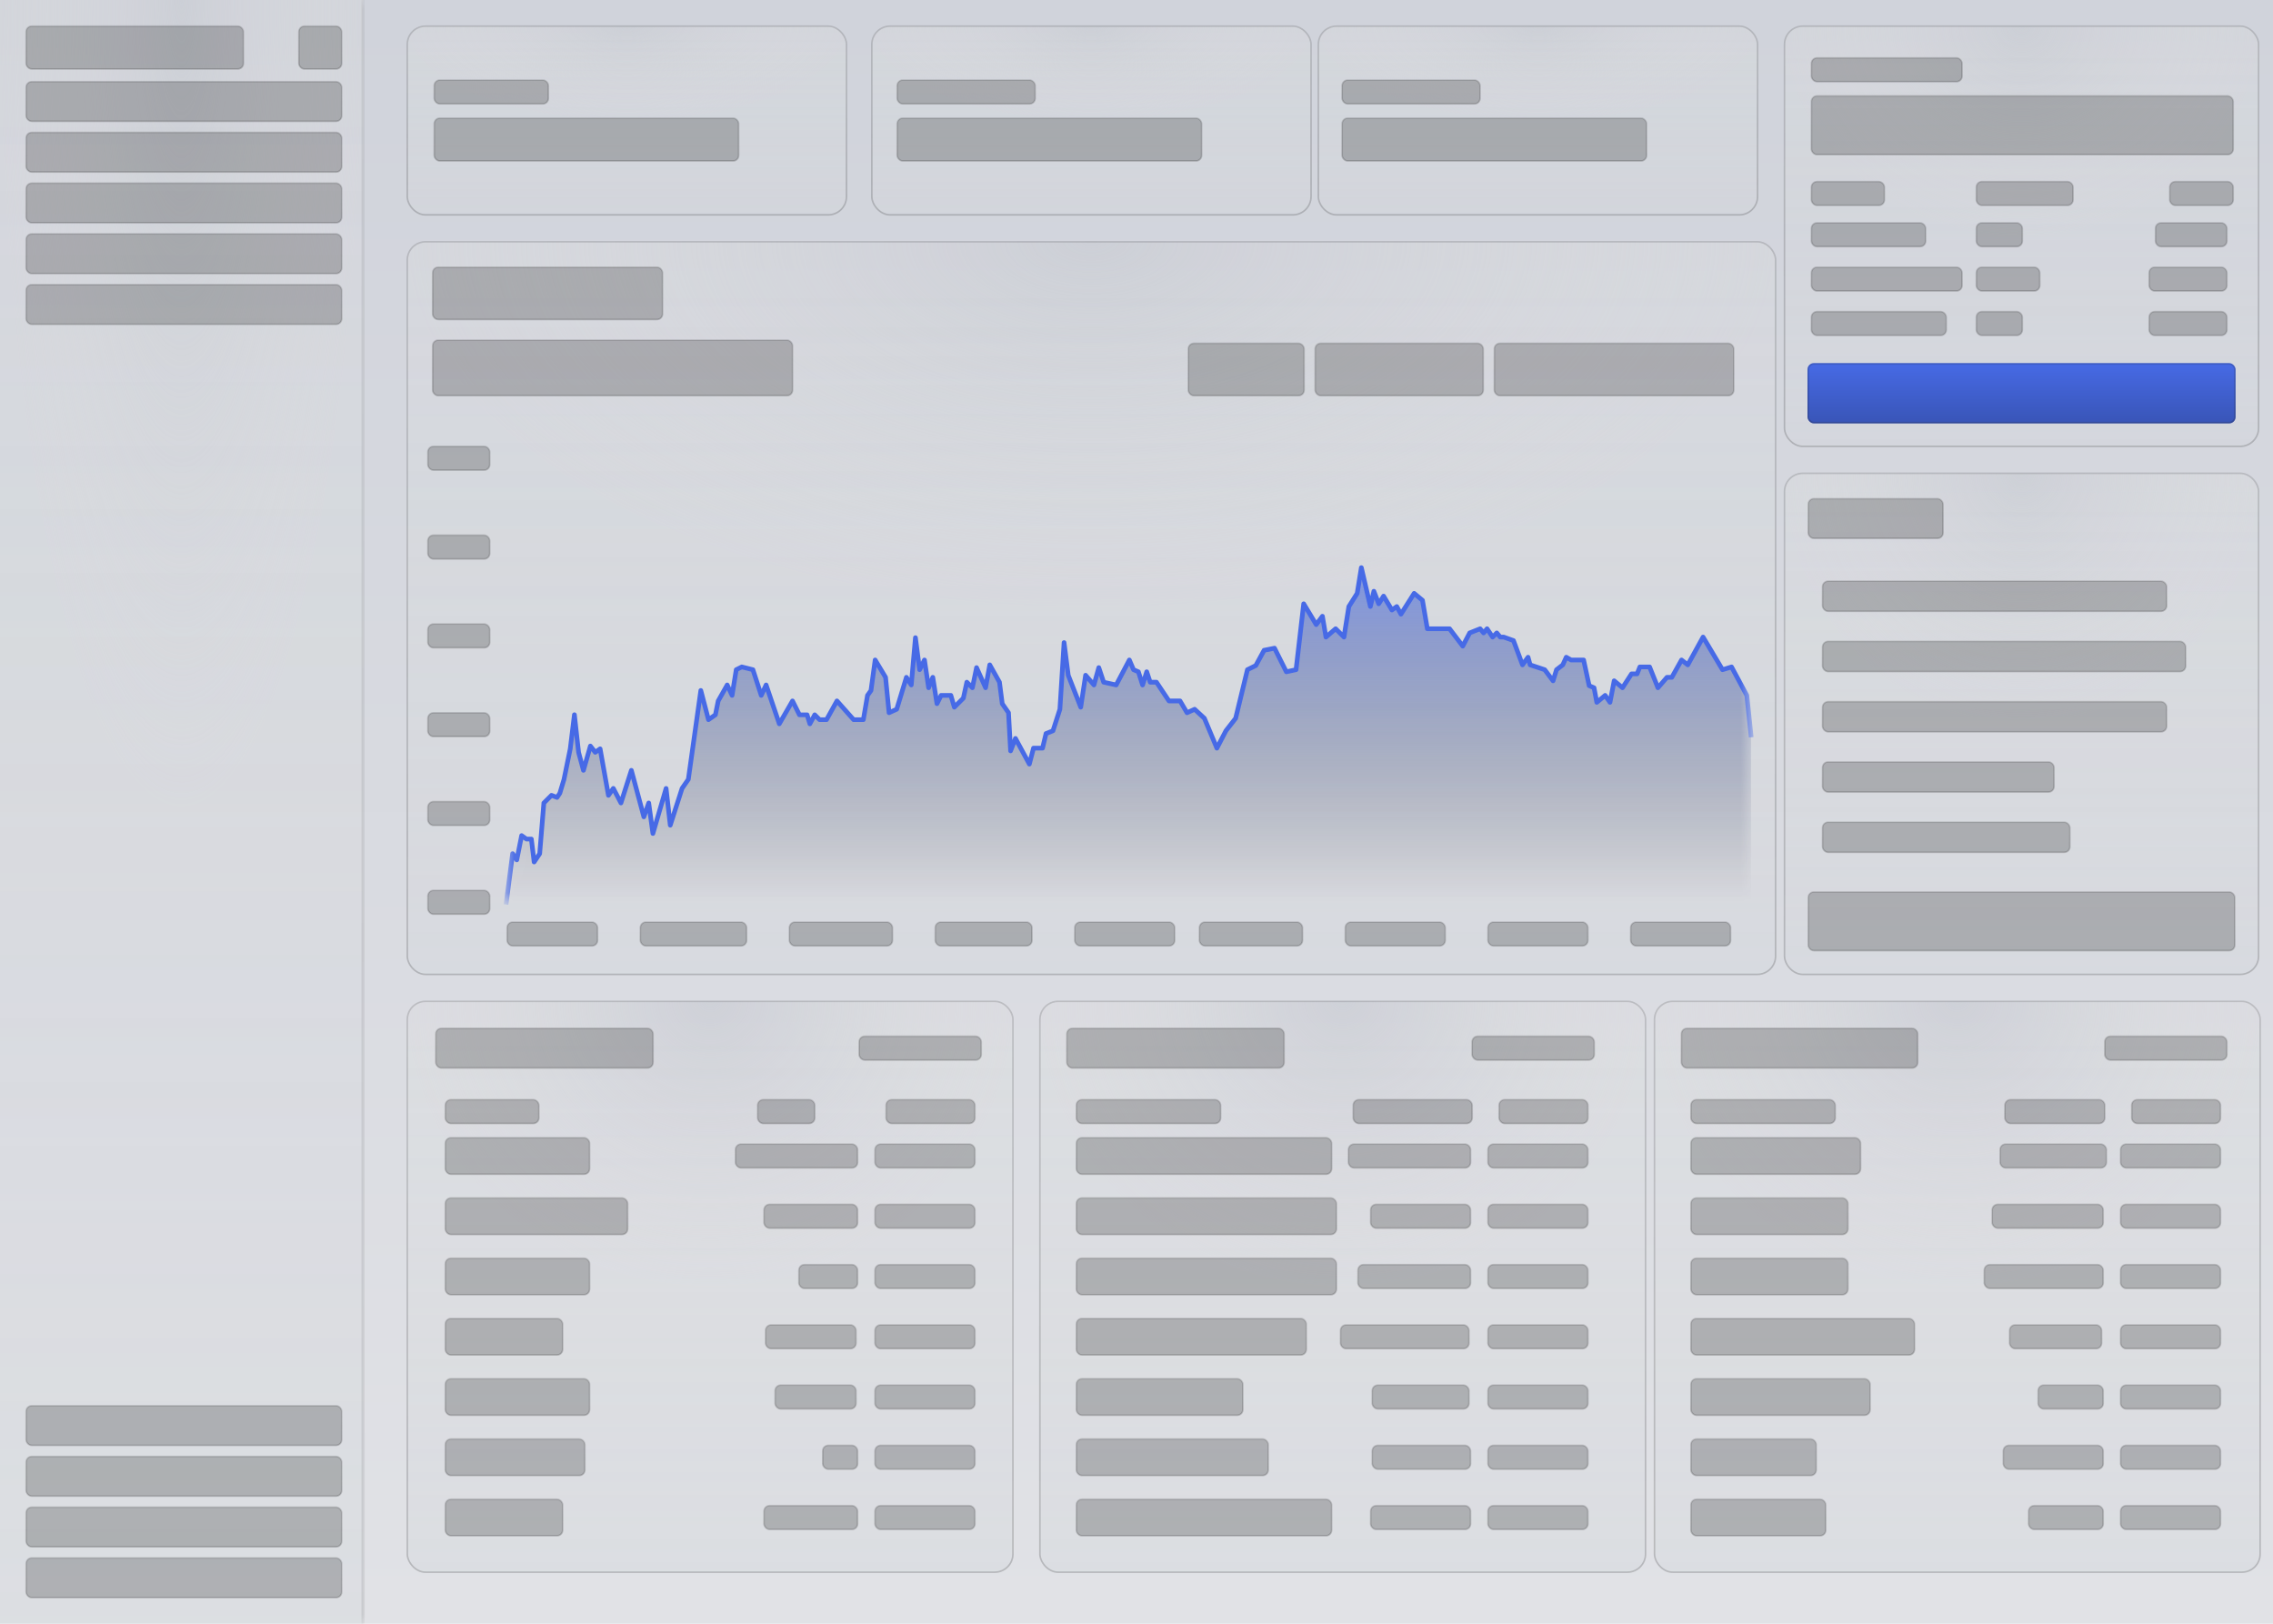 <svg width="126" height="90" fill="none" xmlns="http://www.w3.org/2000/svg"><path fill="url(#a)" d="M0 0h126v90H0z"/><mask id="e" fill="#fff"><path d="M0 0h20.127v90H0V0Z"/></mask><path d="M0 0h20.127v90H0V0Z" fill="url(#b)"/><path d="M0 0h20.127v90H0V0Z" fill="url(#c)" fill-opacity=".2"/><path d="M20.04 0v90h.175V0h-.176Z" fill="url(#d)" mask="url(#e)"/><rect x="22.577" y="1.45" width="24.346" height="10.459" rx="1.011" fill="url(#f)"/><rect x="22.577" y="1.45" width="24.346" height="10.459" rx="1.011" fill="url(#g)" fill-opacity=".2"/><rect x="22.577" y="1.45" width="24.346" height="10.459" rx="1.011" stroke="url(#h)" stroke-width=".088"/><rect x="48.329" y="1.45" width="24.346" height="10.459" rx="1.011" fill="url(#i)"/><rect x="48.329" y="1.45" width="24.346" height="10.459" rx="1.011" fill="url(#j)" fill-opacity=".2"/><rect x="48.329" y="1.45" width="24.346" height="10.459" rx="1.011" stroke="url(#k)" stroke-width=".088"/><rect x="73.081" y="1.45" width="24.346" height="10.459" rx="1.011" fill="url(#l)"/><rect x="73.081" y="1.45" width="24.346" height="10.459" rx="1.011" fill="url(#m)" fill-opacity=".2"/><rect x="73.081" y="1.45" width="24.346" height="10.459" rx="1.011" stroke="url(#n)" stroke-width=".088"/><rect x="98.921" y="1.45" width="26.279" height="23.291" rx="1.011" fill="url(#o)"/><rect x="98.921" y="1.45" width="26.279" height="23.291" rx="1.011" fill="url(#p)" fill-opacity=".2"/><rect x="98.921" y="1.45" width="26.279" height="23.291" rx="1.011" stroke="url(#q)" stroke-width=".088"/><rect x="98.921" y="26.235" width="26.279" height="27.773" rx="1.011" fill="url(#r)"/><rect x="98.921" y="26.235" width="26.279" height="27.773" rx="1.011" fill="url(#s)" fill-opacity=".2"/><rect x="98.921" y="26.235" width="26.279" height="27.773" rx="1.011" stroke="url(#t)" stroke-width=".088"/><rect x="22.577" y="13.403" width="75.85" height="40.605" rx="1.011" fill="url(#u)"/><rect x="22.577" y="13.403" width="75.85" height="40.605" rx="1.011" fill="url(#v)" fill-opacity=".2"/><rect x="22.577" y="13.403" width="75.85" height="40.605" rx="1.011" stroke="url(#w)" stroke-width=".088"/><rect x="22.577" y="55.503" width="33.574" height="31.641" rx="1.011" fill="url(#x)"/><rect x="22.577" y="55.503" width="33.574" height="31.641" rx="1.011" fill="url(#y)" fill-opacity=".2"/><rect x="22.577" y="55.503" width="33.574" height="31.641" rx="1.011" stroke="url(#z)" stroke-width=".088"/><rect x="57.645" y="55.503" width="33.574" height="31.641" rx="1.011" fill="url(#A)"/><rect x="57.645" y="55.503" width="33.574" height="31.641" rx="1.011" fill="url(#B)" fill-opacity=".2"/><rect x="57.645" y="55.503" width="33.574" height="31.641" rx="1.011" stroke="url(#C)" stroke-width=".088"/><rect x="91.714" y="55.503" width="33.574" height="31.641" rx="1.011" fill="url(#D)"/><rect x="91.714" y="55.503" width="33.574" height="31.641" rx="1.011" fill="url(#E)" fill-opacity=".2"/><rect x="91.714" y="55.503" width="33.574" height="31.641" rx="1.011" stroke="url(#F)" stroke-width=".088"/><rect x="24.071" y="4.438" width="6.328" height="1.318" rx=".308" fill="#000" fill-opacity=".21" stroke="url(#G)" stroke-width=".088"/><rect x="1.45" y="4.526" width="17.49" height="2.197" rx=".308" fill="#000" fill-opacity=".21" stroke="url(#H)" stroke-width=".088"/><rect x="1.45" y="1.45" width="12.041" height="2.373" rx=".308" fill="#000" fill-opacity=".21" stroke="url(#I)" stroke-width=".088"/><rect x="16.567" y="1.45" width="2.373" height="2.373" rx=".308" fill="#000" fill-opacity=".21" stroke="url(#J)" stroke-width=".088"/><rect x="1.45" y="7.339" width="17.49" height="2.197" rx=".308" fill="#000" fill-opacity=".21" stroke="url(#K)" stroke-width=".088"/><rect x="1.45" y="77.915" width="17.49" height="2.197" rx=".308" fill="#000" fill-opacity=".21" stroke="url(#L)" stroke-width=".088"/><rect x="1.45" y="10.151" width="17.49" height="2.197" rx=".308" fill="#000" fill-opacity=".21" stroke="url(#M)" stroke-width=".088"/><rect x="1.45" y="80.728" width="17.49" height="2.197" rx=".308" fill="#000" fill-opacity=".21" stroke="url(#N)" stroke-width=".088"/><rect x="1.45" y="12.964" width="17.49" height="2.197" rx=".308" fill="#000" fill-opacity=".21" stroke="url(#O)" stroke-width=".088"/><rect x="1.45" y="83.54" width="17.49" height="2.197" rx=".308" fill="#000" fill-opacity=".21" stroke="url(#P)" stroke-width=".088"/><rect x="1.45" y="15.776" width="17.49" height="2.197" rx=".308" fill="#000" fill-opacity=".21" stroke="url(#Q)" stroke-width=".088"/><rect x="1.45" y="86.353" width="17.49" height="2.197" rx=".308" fill="#000" fill-opacity=".21" stroke="url(#R)" stroke-width=".088"/><rect x="47.626" y="57.437" width="6.768" height="1.318" rx=".308" fill="#000" fill-opacity=".21" stroke="url(#S)" stroke-width=".088"/><rect x="28.114" y="51.108" width="5.01" height="1.318" rx=".308" fill="#000" fill-opacity=".21" stroke="url(#T)" stroke-width=".088"/><rect x="23.72" y="49.351" width="3.428" height="1.318" rx=".308" fill="#000" fill-opacity=".21" stroke="url(#U)" stroke-width=".088"/><rect x="23.72" y="44.429" width="3.428" height="1.318" rx=".308" fill="#000" fill-opacity=".21" stroke="url(#V)" stroke-width=".088"/><rect x="23.72" y="39.507" width="3.428" height="1.318" rx=".308" fill="#000" fill-opacity=".21" stroke="url(#W)" stroke-width=".088"/><rect x="23.72" y="34.585" width="3.428" height="1.318" rx=".308" fill="#000" fill-opacity=".21" stroke="url(#X)" stroke-width=".088"/><rect x="23.72" y="29.663" width="3.428" height="1.318" rx=".308" fill="#000" fill-opacity=".21" stroke="url(#Y)" stroke-width=".088"/><rect x="23.72" y="24.741" width="3.428" height="1.318" rx=".308" fill="#000" fill-opacity=".21" stroke="url(#Z)" stroke-width=".088"/><rect x="35.497" y="51.108" width="5.889" height="1.318" rx=".308" fill="#000" fill-opacity=".21" stroke="url(#aa)" stroke-width=".088"/><rect x="43.759" y="51.108" width="5.713" height="1.318" rx=".308" fill="#000" fill-opacity=".21" stroke="url(#ab)" stroke-width=".088"/><rect x="51.845" y="51.108" width="5.361" height="1.318" rx=".308" fill="#000" fill-opacity=".21" stroke="url(#ac)" stroke-width=".088"/><rect x="59.579" y="51.108" width="5.537" height="1.318" rx=".308" fill="#000" fill-opacity=".21" stroke="url(#ad)" stroke-width=".088"/><rect x="66.489" y="51.108" width="5.713" height="1.318" rx=".308" fill="#000" fill-opacity=".21" stroke="url(#ae)" stroke-width=".088"/><rect x="74.575" y="51.108" width="5.537" height="1.318" rx=".308" fill="#000" fill-opacity=".21" stroke="url(#af)" stroke-width=".088"/><rect x="82.485" y="51.108" width="5.537" height="1.318" rx=".308" fill="#000" fill-opacity=".21" stroke="url(#ag)" stroke-width=".088"/><rect x="90.395" y="51.108" width="5.537" height="1.318" rx=".308" fill="#000" fill-opacity=".21" stroke="url(#ah)" stroke-width=".088"/><rect x="81.606" y="57.437" width="6.768" height="1.318" rx=".308" fill="#000" fill-opacity=".21" stroke="url(#ai)" stroke-width=".088"/><rect x="116.675" y="57.437" width="6.768" height="1.318" rx=".308" fill="#000" fill-opacity=".21" stroke="url(#aj)" stroke-width=".088"/><rect x="49.735" y="4.438" width="7.646" height="1.318" rx=".308" fill="#000" fill-opacity=".21" stroke="url(#ak)" stroke-width=".088"/><rect x="74.399" y="4.438" width="7.646" height="1.318" rx=".308" fill="#000" fill-opacity=".21" stroke="url(#al)" stroke-width=".088"/><rect x="100.415" y="3.208" width="8.35" height="1.318" rx=".308" fill="#000" fill-opacity=".21" stroke="url(#am)" stroke-width=".088"/><rect x="100.415" y="10.063" width="4.043" height="1.318" rx=".308" fill="#000" fill-opacity=".21" stroke="url(#an)" stroke-width=".088"/><rect x="24.686" y="60.952" width="5.186" height="1.318" rx=".308" fill="#000" fill-opacity=".21" stroke="url(#ao)" stroke-width=".088"/><rect x="59.667" y="60.952" width="7.998" height="1.318" rx=".308" fill="#000" fill-opacity=".21" stroke="url(#ap)" stroke-width=".088"/><rect x="93.735" y="60.952" width="7.998" height="1.318" rx=".308" fill="#000" fill-opacity=".21" stroke="url(#aq)" stroke-width=".088"/><rect x="100.415" y="12.349" width="6.328" height="1.318" rx=".308" fill="#000" fill-opacity=".21" stroke="url(#ar)" stroke-width=".088"/><rect x="24.686" y="63.062" width="7.998" height="2.021" rx=".308" fill="#000" fill-opacity=".21" stroke="url(#as)" stroke-width=".088"/><rect x="59.667" y="63.062" width="14.15" height="2.021" rx=".308" fill="#000" fill-opacity=".21" stroke="url(#at)" stroke-width=".088"/><rect x="93.735" y="63.062" width="9.404" height="2.021" rx=".308" fill="#000" fill-opacity=".21" stroke="url(#au)" stroke-width=".088"/><rect x="24.686" y="66.401" width="10.107" height="2.021" rx=".308" fill="#000" fill-opacity=".21" stroke="url(#av)" stroke-width=".088"/><rect x="59.667" y="66.401" width="14.414" height="2.021" rx=".308" fill="#000" fill-opacity=".21" stroke="url(#aw)" stroke-width=".088"/><rect x="93.735" y="66.401" width="8.701" height="2.021" rx=".308" fill="#000" fill-opacity=".21" stroke="url(#ax)" stroke-width=".088"/><rect x="24.686" y="69.741" width="7.998" height="2.021" rx=".308" fill="#000" fill-opacity=".21" stroke="url(#ay)" stroke-width=".088"/><rect x="59.667" y="69.741" width="14.414" height="2.021" rx=".308" fill="#000" fill-opacity=".21" stroke="url(#az)" stroke-width=".088"/><rect x="93.735" y="69.741" width="8.701" height="2.021" rx=".308" fill="#000" fill-opacity=".21" stroke="url(#aA)" stroke-width=".088"/><rect x="24.686" y="73.081" width="6.504" height="2.021" rx=".308" fill="#000" fill-opacity=".21" stroke="url(#aB)" stroke-width=".088"/><rect x="59.667" y="73.081" width="12.744" height="2.021" rx=".308" fill="#000" fill-opacity=".21" stroke="url(#aC)" stroke-width=".088"/><rect x="93.735" y="73.081" width="12.393" height="2.021" rx=".308" fill="#000" fill-opacity=".21" stroke="url(#aD)" stroke-width=".088"/><rect x="24.686" y="76.421" width="7.998" height="2.021" rx=".308" fill="#000" fill-opacity=".21" stroke="url(#aE)" stroke-width=".088"/><rect x="59.667" y="76.421" width="9.229" height="2.021" rx=".308" fill="#000" fill-opacity=".21" stroke="url(#aF)" stroke-width=".088"/><rect x="93.735" y="76.421" width="9.932" height="2.021" rx=".308" fill="#000" fill-opacity=".21" stroke="url(#aG)" stroke-width=".088"/><rect x="24.686" y="79.761" width="7.734" height="2.021" rx=".308" fill="#000" fill-opacity=".21" stroke="url(#aH)" stroke-width=".088"/><rect x="59.667" y="79.761" width="10.635" height="2.021" rx=".308" fill="#000" fill-opacity=".21" stroke="url(#aI)" stroke-width=".088"/><rect x="93.735" y="79.761" width="6.943" height="2.021" rx=".308" fill="#000" fill-opacity=".21" stroke="url(#aJ)" stroke-width=".088"/><rect x="24.686" y="83.101" width="6.504" height="2.021" rx=".308" fill="#000" fill-opacity=".21" stroke="url(#aK)" stroke-width=".088"/><rect x="59.667" y="83.101" width="14.15" height="2.021" rx=".308" fill="#000" fill-opacity=".21" stroke="url(#aL)" stroke-width=".088"/><rect x="93.735" y="83.101" width="7.471" height="2.021" rx=".308" fill="#000" fill-opacity=".21" stroke="url(#aM)" stroke-width=".088"/><rect x="100.415" y="14.81" width="8.35" height="1.318" rx=".308" fill="#000" fill-opacity=".21" stroke="url(#aN)" stroke-width=".088"/><rect x="100.415" y="17.27" width="7.471" height="1.318" rx=".308" fill="#000" fill-opacity=".21" stroke="url(#aO)" stroke-width=".088"/><rect x="109.556" y="12.349" width="2.549" height="1.318" rx=".308" fill="#000" fill-opacity=".21" stroke="url(#aP)" stroke-width=".088"/><rect x="109.556" y="14.81" width="3.516" height="1.318" rx=".308" fill="#000" fill-opacity=".21" stroke="url(#aQ)" stroke-width=".088"/><rect x="109.556" y="17.27" width="2.549" height="1.318" rx=".308" fill="#000" fill-opacity=".21" stroke="url(#aR)" stroke-width=".088"/><rect x="119.487" y="12.349" width="3.955" height="1.318" rx=".308" fill="#000" fill-opacity=".21" stroke="url(#aS)" stroke-width=".088"/><rect x="40.77" y="63.413" width="6.768" height="1.318" rx=".308" fill="#000" fill-opacity=".21" stroke="url(#aT)" stroke-width=".088"/><rect x="74.751" y="63.413" width="6.768" height="1.318" rx=".308" fill="#000" fill-opacity=".21" stroke="url(#aU)" stroke-width=".088"/><rect x="110.874" y="63.413" width="5.889" height="1.318" rx=".308" fill="#000" fill-opacity=".21" stroke="url(#aV)" stroke-width=".088"/><rect x="42.352" y="66.753" width="5.186" height="1.318" rx=".308" fill="#000" fill-opacity=".21" stroke="url(#aW)" stroke-width=".088"/><rect x="75.981" y="66.753" width="5.537" height="1.318" rx=".308" fill="#000" fill-opacity=".21" stroke="url(#aX)" stroke-width=".088"/><rect x="110.435" y="66.753" width="6.152" height="1.318" rx=".308" fill="#000" fill-opacity=".21" stroke="url(#aY)" stroke-width=".088"/><rect x="44.286" y="70.093" width="3.252" height="1.318" rx=".308" fill="#000" fill-opacity=".21" stroke="url(#aZ)" stroke-width=".088"/><rect x="75.278" y="70.093" width="6.24" height="1.318" rx=".308" fill="#000" fill-opacity=".21" stroke="url(#ba)" stroke-width=".088"/><rect x="109.995" y="70.093" width="6.592" height="1.318" rx=".308" fill="#000" fill-opacity=".21" stroke="url(#bb)" stroke-width=".088"/><rect x="42.44" y="73.433" width="5.01" height="1.318" rx=".308" fill="#000" fill-opacity=".21" stroke="url(#bc)" stroke-width=".088"/><rect x="74.311" y="73.433" width="7.119" height="1.318" rx=".308" fill="#000" fill-opacity=".21" stroke="url(#bd)" stroke-width=".088"/><rect x="111.401" y="73.433" width="5.098" height="1.318" rx=".308" fill="#000" fill-opacity=".21" stroke="url(#be)" stroke-width=".088"/><rect x="42.968" y="76.772" width="4.482" height="1.318" rx=".308" fill="#000" fill-opacity=".21" stroke="url(#bf)" stroke-width=".088"/><rect x="76.069" y="76.772" width="5.361" height="1.318" rx=".308" fill="#000" fill-opacity=".21" stroke="url(#bg)" stroke-width=".088"/><rect x="112.983" y="76.772" width="3.604" height="1.318" rx=".308" fill="#000" fill-opacity=".21" stroke="url(#bh)" stroke-width=".088"/><rect x="45.605" y="80.112" width="1.934" height="1.318" rx=".308" fill="#000" fill-opacity=".21" stroke="url(#bi)" stroke-width=".088"/><rect x="76.069" y="80.112" width="5.449" height="1.318" rx=".308" fill="#000" fill-opacity=".21" stroke="url(#bj)" stroke-width=".088"/><rect x="111.05" y="80.112" width="5.537" height="1.318" rx=".308" fill="#000" fill-opacity=".21" stroke="url(#bk)" stroke-width=".088"/><rect x="42.352" y="83.452" width="5.186" height="1.318" rx=".308" fill="#000" fill-opacity=".21" stroke="url(#bl)" stroke-width=".088"/><rect x="75.981" y="83.452" width="5.537" height="1.318" rx=".308" fill="#000" fill-opacity=".21" stroke="url(#bm)" stroke-width=".088"/><rect x="112.456" y="83.452" width="4.131" height="1.318" rx=".308" fill="#000" fill-opacity=".21" stroke="url(#bn)" stroke-width=".088"/><rect x="48.505" y="63.413" width="5.537" height="1.318" rx=".308" fill="#000" fill-opacity=".21" stroke="url(#bo)" stroke-width=".088"/><rect x="82.485" y="63.413" width="5.537" height="1.318" rx=".308" fill="#000" fill-opacity=".21" stroke="url(#bp)" stroke-width=".088"/><rect x="117.554" y="63.413" width="5.537" height="1.318" rx=".308" fill="#000" fill-opacity=".21" stroke="url(#bq)" stroke-width=".088"/><rect x="48.505" y="66.753" width="5.537" height="1.318" rx=".308" fill="#000" fill-opacity=".21" stroke="url(#br)" stroke-width=".088"/><rect x="82.485" y="66.753" width="5.537" height="1.318" rx=".308" fill="#000" fill-opacity=".21" stroke="url(#bs)" stroke-width=".088"/><rect x="117.554" y="66.753" width="5.537" height="1.318" rx=".308" fill="#000" fill-opacity=".21" stroke="url(#bt)" stroke-width=".088"/><rect x="48.505" y="70.093" width="5.537" height="1.318" rx=".308" fill="#000" fill-opacity=".21" stroke="url(#bu)" stroke-width=".088"/><rect x="82.485" y="70.093" width="5.537" height="1.318" rx=".308" fill="#000" fill-opacity=".21" stroke="url(#bv)" stroke-width=".088"/><rect x="117.554" y="70.093" width="5.537" height="1.318" rx=".308" fill="#000" fill-opacity=".21" stroke="url(#bw)" stroke-width=".088"/><rect x="48.505" y="73.433" width="5.537" height="1.318" rx=".308" fill="#000" fill-opacity=".21" stroke="url(#bx)" stroke-width=".088"/><rect x="82.485" y="73.433" width="5.537" height="1.318" rx=".308" fill="#000" fill-opacity=".21" stroke="url(#by)" stroke-width=".088"/><rect x="117.554" y="73.433" width="5.537" height="1.318" rx=".308" fill="#000" fill-opacity=".21" stroke="url(#bz)" stroke-width=".088"/><rect x="48.505" y="76.772" width="5.537" height="1.318" rx=".308" fill="#000" fill-opacity=".21" stroke="url(#bA)" stroke-width=".088"/><rect x="82.485" y="76.772" width="5.537" height="1.318" rx=".308" fill="#000" fill-opacity=".21" stroke="url(#bB)" stroke-width=".088"/><rect x="117.554" y="76.772" width="5.537" height="1.318" rx=".308" fill="#000" fill-opacity=".21" stroke="url(#bC)" stroke-width=".088"/><rect x="48.505" y="80.112" width="5.537" height="1.318" rx=".308" fill="#000" fill-opacity=".21" stroke="url(#bD)" stroke-width=".088"/><rect x="82.485" y="80.112" width="5.537" height="1.318" rx=".308" fill="#000" fill-opacity=".21" stroke="url(#bE)" stroke-width=".088"/><rect x="117.554" y="80.112" width="5.537" height="1.318" rx=".308" fill="#000" fill-opacity=".21" stroke="url(#bF)" stroke-width=".088"/><rect x="48.505" y="83.452" width="5.537" height="1.318" rx=".308" fill="#000" fill-opacity=".21" stroke="url(#bG)" stroke-width=".088"/><rect x="82.485" y="83.452" width="5.537" height="1.318" rx=".308" fill="#000" fill-opacity=".21" stroke="url(#bH)" stroke-width=".088"/><rect x="117.554" y="83.452" width="5.537" height="1.318" rx=".308" fill="#000" fill-opacity=".21" stroke="url(#bI)" stroke-width=".088"/><rect x="119.136" y="14.81" width="4.307" height="1.318" rx=".308" fill="#000" fill-opacity=".21" stroke="url(#bJ)" stroke-width=".088"/><rect x="119.136" y="17.27" width="4.307" height="1.318" rx=".308" fill="#000" fill-opacity=".21" stroke="url(#bK)" stroke-width=".088"/><rect x="109.556" y="10.063" width="5.361" height="1.318" rx=".308" fill="#000" fill-opacity=".21" stroke="url(#bL)" stroke-width=".088"/><rect x="42.001" y="60.952" width="3.164" height="1.318" rx=".308" fill="#000" fill-opacity=".21" stroke="url(#bM)" stroke-width=".088"/><rect x="75.015" y="60.952" width="6.592" height="1.318" rx=".308" fill="#000" fill-opacity=".21" stroke="url(#bN)" stroke-width=".088"/><rect x="111.138" y="60.952" width="5.537" height="1.318" rx=".308" fill="#000" fill-opacity=".21" stroke="url(#bO)" stroke-width=".088"/><rect x="120.278" y="10.063" width="3.516" height="1.318" rx=".308" fill="#000" fill-opacity=".21" stroke="url(#bP)" stroke-width=".088"/><rect x="49.12" y="60.952" width="4.922" height="1.318" rx=".308" fill="#000" fill-opacity=".21" stroke="url(#bQ)" stroke-width=".088"/><rect x="83.101" y="60.952" width="4.922" height="1.318" rx=".308" fill="#000" fill-opacity=".21" stroke="url(#bR)" stroke-width=".088"/><rect x="118.169" y="60.952" width="4.922" height="1.318" rx=".308" fill="#000" fill-opacity=".21" stroke="url(#bS)" stroke-width=".088"/><rect x="24.071" y="6.548" width="16.875" height="2.373" rx=".308" fill="#000" fill-opacity=".21" stroke="url(#bT)" stroke-width=".088"/><rect x="49.735" y="6.548" width="16.875" height="2.373" rx=".308" fill="#000" fill-opacity=".21" stroke="url(#bU)" stroke-width=".088"/><rect x="23.983" y="14.81" width="12.744" height="2.9" rx=".308" fill="#000" fill-opacity=".21" stroke="url(#bV)" stroke-width=".088"/><rect x="23.983" y="18.852" width="19.951" height="3.076" rx=".308" fill="#000" fill-opacity=".21" stroke="url(#bW)" stroke-width=".088"/><g filter="url(#bX)"><rect x="100.195" y="20.127" width="23.73" height="3.34" rx=".352" fill="#476AE5"/><rect x="100.195" y="20.127" width="23.73" height="3.34" rx=".352" fill="url(#bY)" fill-opacity=".2"/></g><rect x="100.239" y="20.171" width="23.643" height="3.252" rx=".308" stroke="url(#bZ)" stroke-width=".088"/><rect x="100.239" y="49.438" width="23.643" height="3.252" rx=".308" fill="#000" fill-opacity=".21" stroke="url(#ca)" stroke-width=".088"/><rect x="100.239" y="27.642" width="7.471" height="2.197" rx=".308" fill="#000" fill-opacity=".21" stroke="url(#cb)" stroke-width=".088"/><rect x="24.159" y="56.997" width="12.041" height="2.197" rx=".308" fill="#000" fill-opacity=".21" stroke="url(#cc)" stroke-width=".088"/><rect x="59.14" y="56.997" width="12.041" height="2.197" rx=".308" fill="#000" fill-opacity=".21" stroke="url(#cd)" stroke-width=".088"/><rect x="93.208" y="56.997" width="13.096" height="2.197" rx=".308" fill="#000" fill-opacity=".21" stroke="url(#ce)" stroke-width=".088"/><rect x="101.03" y="32.212" width="19.072" height="1.67" rx=".308" fill="#000" fill-opacity=".21" stroke="url(#cf)" stroke-width=".088"/><rect x="101.03" y="35.552" width="20.127" height="1.67" rx=".308" fill="#000" fill-opacity=".21" stroke="url(#cg)" stroke-width=".088"/><rect x="101.03" y="38.892" width="19.072" height="1.67" rx=".308" fill="#000" fill-opacity=".21" stroke="url(#ch)" stroke-width=".088"/><rect x="101.03" y="42.231" width="12.832" height="1.67" rx=".308" fill="#000" fill-opacity=".21" stroke="url(#ci)" stroke-width=".088"/><rect x="101.03" y="45.571" width="13.711" height="1.67" rx=".308" fill="#000" fill-opacity=".21" stroke="url(#cj)" stroke-width=".088"/><rect x="82.837" y="19.028" width="13.271" height="2.9" rx=".308" fill="#000" fill-opacity=".21" stroke="url(#ck)" stroke-width=".088"/><rect x="72.905" y="19.028" width="9.316" height="2.9" rx=".308" fill="#000" fill-opacity=".21" stroke="url(#cl)" stroke-width=".088"/><rect x="65.874" y="19.028" width="6.416" height="2.9" rx=".308" fill="#000" fill-opacity=".21" stroke="url(#cm)" stroke-width=".088"/><rect x="74.399" y="6.548" width="16.875" height="2.373" rx=".308" fill="#000" fill-opacity=".21" stroke="url(#cn)" stroke-width=".088"/><rect x="100.415" y="5.317" width="23.379" height="3.252" rx=".308" fill="#000" fill-opacity=".21" stroke="url(#co)" stroke-width=".088"/><mask id="cp" style="mask-type:alpha" maskUnits="userSpaceOnUse" x="28" y="29" width="70" height="22"><path fill="#D9D9D9" d="M28.07 29.092h68.994V50.01H28.07z"/></mask><g mask="url(#cp)"><path d="m28.416 47.316-.347 2.694h68.995v-9.273l-.231-2.193-.848-1.577-.5.154-1.078-1.809-.847 1.54-.347-.27-.539.962h-.27l-.5.577-.462-1.154h-.539l-.154.385h-.308l-.5.769-.462-.385-.231 1.193-.27-.385-.462.385-.154-.808-.27-.115-.307-1.424h-.693l-.27-.154-.192.423-.347.27-.192.615-.462-.615-.809-.27-.115-.423-.308.423-.5-1.346-.54-.193h-.192l-.193-.23-.231.23-.308-.461-.193.23-.192-.23-.578.23-.385.731-.731-.961h-1.232l-.27-1.578-.462-.385-.731 1.155-.231-.424-.27.193-.462-.77-.27.423-.269-.692-.192.846-.5-2.154-.232 1.423-.462.731-.27 1.693-.461-.461-.54.461-.192-1.154-.346.462-.693-1.154-.424 3.655-.539.115-.654-1.308-.578.115-.462.847-.462.23-.654 2.694-.54.693-.5.961-.693-1.654-.539-.5-.424.192-.385-.654H64.8l-.693-1.039h-.346l-.193-.577-.23.731-.232-.73-.27-.116-.23-.539-.732 1.385-.693-.154-.27-.808-.269.962-.462-.538-.27 1.77-.692-1.77-.231-1.809-.231 3.694-.385 1.193-.385.153-.193.808h-.5l-.231.885-.77-1.423-.27.692-.115-2.116-.347-.5-.154-1.193-.539-.962-.23 1.27-.501-1.116-.231 1.116-.308-.308-.193.885-.5.5-.193-.654h-.539l-.23.462-.232-1.462-.23.577-.232-1.539-.27.539-.23-1.77-.231 2.616-.27-.423-.539 1.77-.424.192-.192-1.962-.578-.962-.23 1.693-.193.27-.231 1.346h-.54l-.923-1.039-.578 1.039h-.385l-.27-.27-.269.5-.154-.5h-.423l-.385-.769-.732 1.27-.731-2.155-.27.577-.462-1.423-.616-.154-.308.154-.23 1.423-.27-.577-.5.885-.155.77-.385.269-.423-1.616-.693 4.925-.347.5-.654 2.039-.231-2.04-.732 2.502-.23-1.693-.27.77L35 42.7l-.578 1.808-.423-.808-.27.385-.462-2.578-.27.192-.269-.346-.385 1.346-.27-1-.23-2.078-.232 1.886-.346 1.693-.231.77-.154.23-.308-.115-.424.423-.23 2.808-.309.462-.154-1.27h-.27l-.269-.192-.27 1.347-.23-.346Z" fill="url(#cq)"/><path fill-rule="evenodd" clip-rule="evenodd" d="M75.46 31.336a.129.129 0 0 1 .13.1l.374 1.608.068-.3a.129.129 0 0 1 .246-.018l.177.456.133-.209a.129.129 0 0 1 .22.003l.39.65.155-.111a.13.13 0 0 1 .188.043l.126.23.615-.969a.129.129 0 0 1 .191-.03l.462.385a.13.13 0 0 1 .045.077l.25 1.47h1.124c.04 0 .078.02.103.052l.609.8.29-.552a.129.129 0 0 1 .067-.06l.577-.23a.129.129 0 0 1 .147.037l.094.112.093-.112a.129.129 0 0 1 .206.011l.221.331.12-.12a.129.129 0 0 1 .19.009l.154.184h.132a.13.13 0 0 1 .044.008l.539.192c.035.013.064.041.077.077l.417 1.121.167-.229a.13.13 0 0 1 .228.042l.098.357.743.247a.128.128 0 0 1 .062.045l.31.415.118-.376a.128.128 0 0 1 .044-.063l.322-.25.18-.394a.13.13 0 0 1 .18-.059l.24.137h.659c.06 0 .113.042.126.102l.294 1.358.208.09c.04.016.068.052.076.094l.113.593.294-.245a.129.129 0 0 1 .188.025l.095.136.173-.894a.129.129 0 0 1 .21-.075l.35.292.421-.648a.129.129 0 0 1 .109-.058h.22l.122-.304a.129.129 0 0 1 .12-.081h.538c.053 0 .1.032.12.08l.384.959.362-.418a.129.129 0 0 1 .097-.044h.194l.502-.896a.129.129 0 0 1 .192-.039l.227.177.774-1.407a.129.129 0 0 1 .224-.004l1.026 1.722.404-.125a.129.129 0 0 1 .151.063l.847 1.577a.13.13 0 0 1 .015.048l.244 2.321-.256.027-.242-2.296-.785-1.462-.399.123a.129.129 0 0 1-.149-.057l-.962-1.615-.739 1.341a.129.129 0 0 1-.192.04l-.228-.177-.466.83a.129.129 0 0 1-.112.067h-.211l-.462.532a.129.129 0 0 1-.217-.036l-.43-1.073h-.364l-.122.303a.129.129 0 0 1-.12.081h-.238l-.462.711a.13.13 0 0 1-.19.029l-.295-.245-.19.978a.129.129 0 0 1-.232.05l-.189-.27-.354.295a.129.129 0 0 1-.21-.075l-.14-.74-.207-.089a.129.129 0 0 1-.075-.091l-.286-1.322h-.59a.129.129 0 0 1-.063-.017l-.147-.084-.134.295a.13.13 0 0 1-.038.048l-.315.245-.18.577a.129.129 0 0 1-.226.039l-.438-.584-.77-.256a.129.129 0 0 1-.084-.089l-.045-.164-.15.206a.129.129 0 0 1-.225-.03l-.48-1.291-.461-.165h-.17a.129.129 0 0 1-.1-.046l-.101-.123-.132.132a.129.129 0 0 1-.198-.02l-.212-.318-.082.098a.129.129 0 0 1-.198 0l-.133-.159-.446.178-.363.69a.129.129 0 0 1-.217.018l-.693-.911h-1.168a.129.129 0 0 1-.127-.108l-.261-1.53-.313-.26-.653 1.03a.13.13 0 0 1-.222-.008l-.161-.295-.151.108a.13.13 0 0 1-.186-.039l-.355-.59-.157.247a.129.129 0 0 1-.23-.023l-.116-.3-.1.436a.129.129 0 0 1-.25 0l-.353-1.517-.126.778a.128.128 0 0 1-.019.048l-.447.709-.266 1.667a.129.129 0 0 1-.218.07l-.378-.377-.448.384a.129.129 0 0 1-.211-.076l-.143-.858-.166.221a.129.129 0 0 1-.213-.01l-.499-.83-.38 3.279a.129.129 0 0 1-.1.11l-.54.116a.129.129 0 0 1-.142-.068l-.61-1.22-.422.084-.434.794a.13.13 0 0 1-.055.053l-.409.204-.64 2.635a.13.13 0 0 1-.023.049l-.532.683-.495.952a.129.129 0 0 1-.234-.01l-.682-1.629-.456-.422-.345.156a.129.129 0 0 1-.164-.051l-.348-.591H64.8a.129.129 0 0 1-.108-.058l-.654-.98h-.278a.129.129 0 0 1-.122-.089l-.067-.2-.111.352a.129.129 0 0 1-.246 0L63 37.33l-.216-.092a.129.129 0 0 1-.067-.068l-.125-.29-.605 1.146a.129.129 0 0 1-.142.066l-.693-.154a.13.13 0 0 1-.095-.085l-.136-.41-.156.558a.129.129 0 0 1-.222.049l-.28-.325-.227 1.492a.129.129 0 0 1-.247.027l-.693-1.77a.129.129 0 0 1-.008-.03l-.059-.464-.146 2.34c-.001.012-.003.022-.006.032l-.385 1.193a.129.129 0 0 1-.075.08l-.323.13-.177.742a.129.129 0 0 1-.126.1h-.4l-.206.788a.129.129 0 0 1-.238.028l-.638-1.178-.169.433a.129.129 0 0 1-.248-.04l-.114-2.08-.326-.47a.127.127 0 0 1-.021-.057l-.151-1.168-.352-.627-.167.917a.129.129 0 0 1-.244.03l-.338-.753-.15.726a.129.129 0 0 1-.217.065l-.141-.14-.143.653a.13.13 0 0 1-.035.064l-.5.5a.129.129 0 0 1-.215-.054l-.165-.562h-.363l-.195.39a.13.13 0 0 1-.243-.037l-.158-1-.057.143a.129.129 0 0 1-.247-.029l-.17-1.136-.088.174a.129.129 0 0 1-.243-.04l-.078-.602-.128 1.442a.129.129 0 0 1-.237.058l-.119-.187-.457 1.502a.13.13 0 0 1-.07.08l-.424.192a.129.129 0 0 1-.181-.104l-.19-1.934-.374-.623-.182 1.33a.128.128 0 0 1-.022.058l-.176.245-.226 1.318a.129.129 0 0 1-.127.107h-.539a.129.129 0 0 1-.096-.044l-.803-.903-.49.88a.129.129 0 0 1-.112.067h-.385a.13.13 0 0 1-.091-.038l-.148-.147-.187.348a.129.129 0 0 1-.237-.023l-.126-.41h-.328a.129.129 0 0 1-.115-.07l-.278-.556-.612 1.062a.129.129 0 0 1-.233-.023l-.629-1.85-.134.286a.129.129 0 0 1-.24-.015l-.439-1.356-.5-.125-.207.103-.22 1.359a.129.129 0 0 1-.244.034l-.164-.35-.367.648-.15.75a.129.129 0 0 1-.053.08l-.385.27a.129.129 0 0 1-.198-.074l-.261-.994-.603 4.289a.128.128 0 0 1-.022.055l-.336.484-.648 2.021a.129.129 0 0 1-.251-.024l-.16-1.404-.551 1.887a.129.129 0 0 1-.251-.019l-.159-1.162-.093.264a.129.129 0 0 1-.246-.01l-.579-2.154-.444 1.391a.129.129 0 0 1-.237.02l-.325-.62-.148.211a.129.129 0 0 1-.233-.05l-.426-2.378-.103.074a.129.129 0 0 1-.177-.026l-.114-.146-.315 1.103a.129.129 0 0 1-.248-.002l-.27-1a.126.126 0 0 1-.003-.02l-.11-.981-.096.79a.112.112 0 0 1-.002.01l-.347 1.694a.108.108 0 0 1-.002.01l-.231.77a.128.128 0 0 1-.017.035l-.154.23a.129.129 0 0 1-.152.05l-.23-.087-.332.331-.227 2.762a.128.128 0 0 1-.021.061l-.308.462a.129.129 0 0 1-.235-.056l-.14-1.157h-.156a.13.13 0 0 1-.075-.024l-.107-.076-.23 1.151a.129.129 0 0 1-.234.046l-.04-.06-.32 2.48-.255-.033.363-2.821a.129.129 0 0 1 .235-.055l.059.088.208-1.042a.129.129 0 0 1 .201-.08l.236.169h.229c.065 0 .12.048.128.113l.112.924.096-.144.228-2.776a.129.129 0 0 1 .038-.08l.423-.424a.13.13 0 0 1 .136-.03l.213.08.086-.13.224-.745.344-1.682.23-1.88a.129.129 0 0 1 .257.001l.23 2.068.146.543.257-.9a.129.129 0 0 1 .226-.044l.194.248.168-.12a.129.129 0 0 1 .202.082l.407 2.273.092-.131a.13.13 0 0 1 .22.014l.28.535.484-1.515a.129.129 0 0 1 .247.006l.585 2.175.132-.376a.129.129 0 0 1 .249.025l.15 1.094.561-1.92a.13.13 0 0 1 .252.021l.163 1.444.472-1.468a.127.127 0 0 1 .016-.035l.33-.475.688-4.894a.129.129 0 0 1 .253-.015l.376 1.437.191-.134.144-.718a.126.126 0 0 1 .014-.038l.5-.885a.129.129 0 0 1 .23.009l.092.198.164-1.011a.13.13 0 0 1 .07-.095l.308-.154a.129.129 0 0 1 .089-.01l.616.155c.043.01.077.043.091.085l.361 1.112.131-.28a.129.129 0 0 1 .24.013l.639 1.885.59-1.023a.129.129 0 0 1 .226.006l.35.699h.344c.056 0 .106.036.123.09l.063.206.124-.229a.129.129 0 0 1 .204-.03l.232.232h.256l.54-.973a.129.129 0 0 1 .21-.023l.885.996h.373l.212-1.24a.128.128 0 0 1 .022-.053l.174-.243.227-1.661a.129.129 0 0 1 .238-.05l.578.962a.13.13 0 0 1 .017.054l.175 1.783.207-.094.522-1.714a.129.129 0 0 1 .232-.031l.066.103.197-2.239a.129.129 0 0 1 .257-.005l.176 1.352.081-.162a.13.13 0 0 1 .243.039l.16 1.069.055-.136a.129.129 0 0 1 .247.028l.168 1.065.051-.102a.129.129 0 0 1 .115-.072h.54c.056 0 .107.038.123.093l.131.446.32-.32.185-.848a.129.129 0 0 1 .217-.064l.14.139.182-.882a.129.129 0 0 1 .243-.026l.331.736.157-.86a.129.129 0 0 1 .239-.04l.539.961c.008.015.013.03.015.047l.15 1.161.329.475a.13.13 0 0 1 .023.066l.083 1.52.053-.136a.13.13 0 0 1 .233-.015l.615 1.136.148-.568a.129.129 0 0 1 .125-.097h.399l.169-.709a.129.129 0 0 1 .077-.09l.329-.13.361-1.12.23-3.678a.129.129 0 0 1 .257-.008l.229 1.792.512 1.308.197-1.295a.129.129 0 0 1 .225-.065l.306.356.204-.73a.129.129 0 0 1 .246-.006l.247.74.526.116.685-1.298a.129.129 0 0 1 .233.01l.21.49.222.096c.035.014.061.043.072.08l.109.341.108-.342a.129.129 0 0 1 .245-.002l.163.49h.254c.043 0 .083.02.107.057l.655.981h.547c.045 0 .088.024.11.064l.327.554.318-.145a.129.129 0 0 1 .14.023l.54.5a.128.128 0 0 1 .031.045l.587 1.4.374-.717a.126.126 0 0 1 .012-.02l.522-.67.648-2.667a.13.13 0 0 1 .068-.085l.426-.212.442-.811a.129.129 0 0 1 .088-.065l.578-.116a.129.129 0 0 1 .14.07l.61 1.218.351-.075.413-3.563a.13.13 0 0 1 .238-.052l.595.99.231-.308a.129.129 0 0 1 .23.056l.156.929.365-.313a.129.129 0 0 1 .175.007l.283.283.23-1.444a.128.128 0 0 1 .019-.048l.448-.71.226-1.397a.129.129 0 0 1 .123-.108Z" fill="#476AE6"/></g><defs><linearGradient id="a" x1="63" y1="0" x2="63" y2="90" gradientUnits="userSpaceOnUse"><stop stop-color="#D0D3DB"/><stop offset="1" stop-color="#E1E2E6"/></linearGradient><linearGradient id="c" x1="10.063" y1="0" x2="10.063" y2="90" gradientUnits="userSpaceOnUse"><stop stop-color="#CFCFCF" stop-opacity=".5"/><stop offset="1" stop-color="#C9CBD4"/></linearGradient><linearGradient id="d" x1="10.063" y1="0" x2="10.063" y2="90" gradientUnits="userSpaceOnUse"><stop stop-color="#0A0A0A" stop-opacity=".15"/><stop offset="1" stop-color="#1A1A1A" stop-opacity=".2"/></linearGradient><linearGradient id="g" x1="34.75" y1="1.406" x2="34.75" y2="11.953" gradientUnits="userSpaceOnUse"><stop stop-color="#CFCFCF" stop-opacity=".5"/><stop offset="1" stop-color="#C9CBD4"/></linearGradient><linearGradient id="h" x1="34.75" y1="1.406" x2="34.75" y2="11.953" gradientUnits="userSpaceOnUse"><stop stop-color="#0A0A0A" stop-opacity=".15"/><stop offset="1" stop-color="#1A1A1A" stop-opacity=".2"/></linearGradient><linearGradient id="j" x1="60.502" y1="1.406" x2="60.502" y2="11.953" gradientUnits="userSpaceOnUse"><stop stop-color="#CFCFCF" stop-opacity=".5"/><stop offset="1" stop-color="#C9CBD4"/></linearGradient><linearGradient id="k" x1="60.502" y1="1.406" x2="60.502" y2="11.953" gradientUnits="userSpaceOnUse"><stop stop-color="#0A0A0A" stop-opacity=".15"/><stop offset="1" stop-color="#1A1A1A" stop-opacity=".2"/></linearGradient><linearGradient id="m" x1="85.254" y1="1.406" x2="85.254" y2="11.953" gradientUnits="userSpaceOnUse"><stop stop-color="#CFCFCF" stop-opacity=".5"/><stop offset="1" stop-color="#C9CBD4"/></linearGradient><linearGradient id="n" x1="85.254" y1="1.406" x2="85.254" y2="11.953" gradientUnits="userSpaceOnUse"><stop stop-color="#0A0A0A" stop-opacity=".15"/><stop offset="1" stop-color="#1A1A1A" stop-opacity=".2"/></linearGradient><linearGradient id="p" x1="112.061" y1="1.406" x2="112.061" y2="24.785" gradientUnits="userSpaceOnUse"><stop stop-color="#CFCFCF" stop-opacity=".5"/><stop offset="1" stop-color="#C9CBD4"/></linearGradient><linearGradient id="q" x1="112.061" y1="1.406" x2="112.061" y2="24.785" gradientUnits="userSpaceOnUse"><stop stop-color="#0A0A0A" stop-opacity=".15"/><stop offset="1" stop-color="#1A1A1A" stop-opacity=".2"/></linearGradient><linearGradient id="s" x1="112.061" y1="26.191" x2="112.061" y2="54.053" gradientUnits="userSpaceOnUse"><stop stop-color="#CFCFCF" stop-opacity=".5"/><stop offset="1" stop-color="#C9CBD4"/></linearGradient><linearGradient id="t" x1="112.061" y1="26.191" x2="112.061" y2="54.053" gradientUnits="userSpaceOnUse"><stop stop-color="#0A0A0A" stop-opacity=".15"/><stop offset="1" stop-color="#1A1A1A" stop-opacity=".2"/></linearGradient><linearGradient id="v" x1="60.502" y1="13.359" x2="60.502" y2="54.053" gradientUnits="userSpaceOnUse"><stop stop-color="#CFCFCF" stop-opacity=".5"/><stop offset="1" stop-color="#C9CBD4"/></linearGradient><linearGradient id="w" x1="60.502" y1="13.359" x2="60.502" y2="54.053" gradientUnits="userSpaceOnUse"><stop stop-color="#0A0A0A" stop-opacity=".15"/><stop offset="1" stop-color="#1A1A1A" stop-opacity=".2"/></linearGradient><linearGradient id="y" x1="39.364" y1="55.459" x2="39.364" y2="87.188" gradientUnits="userSpaceOnUse"><stop stop-color="#CFCFCF" stop-opacity=".5"/><stop offset="1" stop-color="#C9CBD4"/></linearGradient><linearGradient id="z" x1="39.364" y1="55.459" x2="39.364" y2="87.188" gradientUnits="userSpaceOnUse"><stop stop-color="#0A0A0A" stop-opacity=".15"/><stop offset="1" stop-color="#1A1A1A" stop-opacity=".2"/></linearGradient><linearGradient id="B" x1="74.433" y1="55.459" x2="74.433" y2="87.188" gradientUnits="userSpaceOnUse"><stop stop-color="#CFCFCF" stop-opacity=".5"/><stop offset="1" stop-color="#C9CBD4"/></linearGradient><linearGradient id="C" x1="74.433" y1="55.459" x2="74.433" y2="87.188" gradientUnits="userSpaceOnUse"><stop stop-color="#0A0A0A" stop-opacity=".15"/><stop offset="1" stop-color="#1A1A1A" stop-opacity=".2"/></linearGradient><linearGradient id="E" x1="108.501" y1="55.459" x2="108.501" y2="87.188" gradientUnits="userSpaceOnUse"><stop stop-color="#CFCFCF" stop-opacity=".5"/><stop offset="1" stop-color="#C9CBD4"/></linearGradient><linearGradient id="F" x1="108.501" y1="55.459" x2="108.501" y2="87.188" gradientUnits="userSpaceOnUse"><stop stop-color="#0A0A0A" stop-opacity=".15"/><stop offset="1" stop-color="#1A1A1A" stop-opacity=".2"/></linearGradient><linearGradient id="G" x1="27.235" y1="4.395" x2="27.235" y2="5.801" gradientUnits="userSpaceOnUse"><stop stop-color="#0A0A0A" stop-opacity=".15"/><stop offset="1" stop-color="#1A1A1A" stop-opacity=".2"/></linearGradient><linearGradient id="H" x1="10.195" y1="4.482" x2="10.195" y2="6.768" gradientUnits="userSpaceOnUse"><stop stop-color="#0A0A0A" stop-opacity=".15"/><stop offset="1" stop-color="#1A1A1A" stop-opacity=".2"/></linearGradient><linearGradient id="I" x1="7.471" y1="1.406" x2="7.471" y2="3.867" gradientUnits="userSpaceOnUse"><stop stop-color="#0A0A0A" stop-opacity=".15"/><stop offset="1" stop-color="#1A1A1A" stop-opacity=".2"/></linearGradient><linearGradient id="J" x1="17.754" y1="1.406" x2="17.754" y2="3.867" gradientUnits="userSpaceOnUse"><stop stop-color="#0A0A0A" stop-opacity=".15"/><stop offset="1" stop-color="#1A1A1A" stop-opacity=".2"/></linearGradient><linearGradient id="K" x1="10.195" y1="7.295" x2="10.195" y2="9.58" gradientUnits="userSpaceOnUse"><stop stop-color="#0A0A0A" stop-opacity=".15"/><stop offset="1" stop-color="#1A1A1A" stop-opacity=".2"/></linearGradient><linearGradient id="L" x1="10.195" y1="77.871" x2="10.195" y2="80.156" gradientUnits="userSpaceOnUse"><stop stop-color="#0A0A0A" stop-opacity=".15"/><stop offset="1" stop-color="#1A1A1A" stop-opacity=".2"/></linearGradient><linearGradient id="M" x1="10.195" y1="10.107" x2="10.195" y2="12.393" gradientUnits="userSpaceOnUse"><stop stop-color="#0A0A0A" stop-opacity=".15"/><stop offset="1" stop-color="#1A1A1A" stop-opacity=".2"/></linearGradient><linearGradient id="N" x1="10.195" y1="80.684" x2="10.195" y2="82.969" gradientUnits="userSpaceOnUse"><stop stop-color="#0A0A0A" stop-opacity=".15"/><stop offset="1" stop-color="#1A1A1A" stop-opacity=".2"/></linearGradient><linearGradient id="O" x1="10.195" y1="12.92" x2="10.195" y2="15.205" gradientUnits="userSpaceOnUse"><stop stop-color="#0A0A0A" stop-opacity=".15"/><stop offset="1" stop-color="#1A1A1A" stop-opacity=".2"/></linearGradient><linearGradient id="P" x1="10.195" y1="83.496" x2="10.195" y2="85.781" gradientUnits="userSpaceOnUse"><stop stop-color="#0A0A0A" stop-opacity=".15"/><stop offset="1" stop-color="#1A1A1A" stop-opacity=".2"/></linearGradient><linearGradient id="Q" x1="10.195" y1="15.732" x2="10.195" y2="18.018" gradientUnits="userSpaceOnUse"><stop stop-color="#0A0A0A" stop-opacity=".15"/><stop offset="1" stop-color="#1A1A1A" stop-opacity=".2"/></linearGradient><linearGradient id="R" x1="10.195" y1="86.309" x2="10.195" y2="88.594" gradientUnits="userSpaceOnUse"><stop stop-color="#0A0A0A" stop-opacity=".15"/><stop offset="1" stop-color="#1A1A1A" stop-opacity=".2"/></linearGradient><linearGradient id="S" x1="51.01" y1="57.393" x2="51.01" y2="58.799" gradientUnits="userSpaceOnUse"><stop stop-color="#0A0A0A" stop-opacity=".15"/><stop offset="1" stop-color="#1A1A1A" stop-opacity=".2"/></linearGradient><linearGradient id="T" x1="30.619" y1="51.065" x2="30.619" y2="52.471" gradientUnits="userSpaceOnUse"><stop stop-color="#0A0A0A" stop-opacity=".15"/><stop offset="1" stop-color="#1A1A1A" stop-opacity=".2"/></linearGradient><linearGradient id="U" x1="25.434" y1="49.307" x2="25.434" y2="50.713" gradientUnits="userSpaceOnUse"><stop stop-color="#0A0A0A" stop-opacity=".15"/><stop offset="1" stop-color="#1A1A1A" stop-opacity=".2"/></linearGradient><linearGradient id="V" x1="25.434" y1="44.385" x2="25.434" y2="45.791" gradientUnits="userSpaceOnUse"><stop stop-color="#0A0A0A" stop-opacity=".15"/><stop offset="1" stop-color="#1A1A1A" stop-opacity=".2"/></linearGradient><linearGradient id="W" x1="25.434" y1="39.463" x2="25.434" y2="40.869" gradientUnits="userSpaceOnUse"><stop stop-color="#0A0A0A" stop-opacity=".15"/><stop offset="1" stop-color="#1A1A1A" stop-opacity=".2"/></linearGradient><linearGradient id="X" x1="25.434" y1="34.541" x2="25.434" y2="35.947" gradientUnits="userSpaceOnUse"><stop stop-color="#0A0A0A" stop-opacity=".15"/><stop offset="1" stop-color="#1A1A1A" stop-opacity=".2"/></linearGradient><linearGradient id="Y" x1="25.434" y1="29.619" x2="25.434" y2="31.025" gradientUnits="userSpaceOnUse"><stop stop-color="#0A0A0A" stop-opacity=".15"/><stop offset="1" stop-color="#1A1A1A" stop-opacity=".2"/></linearGradient><linearGradient id="Z" x1="25.434" y1="24.697" x2="25.434" y2="26.104" gradientUnits="userSpaceOnUse"><stop stop-color="#0A0A0A" stop-opacity=".15"/><stop offset="1" stop-color="#1A1A1A" stop-opacity=".2"/></linearGradient><linearGradient id="aa" x1="38.441" y1="51.065" x2="38.441" y2="52.471" gradientUnits="userSpaceOnUse"><stop stop-color="#0A0A0A" stop-opacity=".15"/><stop offset="1" stop-color="#1A1A1A" stop-opacity=".2"/></linearGradient><linearGradient id="ab" x1="46.615" y1="51.065" x2="46.615" y2="52.471" gradientUnits="userSpaceOnUse"><stop stop-color="#0A0A0A" stop-opacity=".15"/><stop offset="1" stop-color="#1A1A1A" stop-opacity=".2"/></linearGradient><linearGradient id="ac" x1="54.525" y1="51.065" x2="54.525" y2="52.471" gradientUnits="userSpaceOnUse"><stop stop-color="#0A0A0A" stop-opacity=".15"/><stop offset="1" stop-color="#1A1A1A" stop-opacity=".2"/></linearGradient><linearGradient id="ad" x1="62.348" y1="51.065" x2="62.348" y2="52.471" gradientUnits="userSpaceOnUse"><stop stop-color="#0A0A0A" stop-opacity=".15"/><stop offset="1" stop-color="#1A1A1A" stop-opacity=".2"/></linearGradient><linearGradient id="ae" x1="69.346" y1="51.065" x2="69.346" y2="52.471" gradientUnits="userSpaceOnUse"><stop stop-color="#0A0A0A" stop-opacity=".15"/><stop offset="1" stop-color="#1A1A1A" stop-opacity=".2"/></linearGradient><linearGradient id="af" x1="77.344" y1="51.065" x2="77.344" y2="52.471" gradientUnits="userSpaceOnUse"><stop stop-color="#0A0A0A" stop-opacity=".15"/><stop offset="1" stop-color="#1A1A1A" stop-opacity=".2"/></linearGradient><linearGradient id="ag" x1="85.254" y1="51.065" x2="85.254" y2="52.471" gradientUnits="userSpaceOnUse"><stop stop-color="#0A0A0A" stop-opacity=".15"/><stop offset="1" stop-color="#1A1A1A" stop-opacity=".2"/></linearGradient><linearGradient id="ah" x1="93.164" y1="51.065" x2="93.164" y2="52.471" gradientUnits="userSpaceOnUse"><stop stop-color="#0A0A0A" stop-opacity=".15"/><stop offset="1" stop-color="#1A1A1A" stop-opacity=".2"/></linearGradient><linearGradient id="ai" x1="84.99" y1="57.393" x2="84.99" y2="58.799" gradientUnits="userSpaceOnUse"><stop stop-color="#0A0A0A" stop-opacity=".15"/><stop offset="1" stop-color="#1A1A1A" stop-opacity=".2"/></linearGradient><linearGradient id="aj" x1="120.059" y1="57.393" x2="120.059" y2="58.799" gradientUnits="userSpaceOnUse"><stop stop-color="#0A0A0A" stop-opacity=".15"/><stop offset="1" stop-color="#1A1A1A" stop-opacity=".2"/></linearGradient><linearGradient id="ak" x1="53.559" y1="4.395" x2="53.559" y2="5.801" gradientUnits="userSpaceOnUse"><stop stop-color="#0A0A0A" stop-opacity=".15"/><stop offset="1" stop-color="#1A1A1A" stop-opacity=".2"/></linearGradient><linearGradient id="al" x1="78.223" y1="4.395" x2="78.223" y2="5.801" gradientUnits="userSpaceOnUse"><stop stop-color="#0A0A0A" stop-opacity=".15"/><stop offset="1" stop-color="#1A1A1A" stop-opacity=".2"/></linearGradient><linearGradient id="am" x1="104.59" y1="3.164" x2="104.59" y2="4.57" gradientUnits="userSpaceOnUse"><stop stop-color="#0A0A0A" stop-opacity=".15"/><stop offset="1" stop-color="#1A1A1A" stop-opacity=".2"/></linearGradient><linearGradient id="an" x1="102.437" y1="10.02" x2="102.437" y2="11.426" gradientUnits="userSpaceOnUse"><stop stop-color="#0A0A0A" stop-opacity=".15"/><stop offset="1" stop-color="#1A1A1A" stop-opacity=".2"/></linearGradient><linearGradient id="ao" x1="27.279" y1="60.908" x2="27.279" y2="62.315" gradientUnits="userSpaceOnUse"><stop stop-color="#0A0A0A" stop-opacity=".15"/><stop offset="1" stop-color="#1A1A1A" stop-opacity=".2"/></linearGradient><linearGradient id="ap" x1="63.666" y1="60.908" x2="63.666" y2="62.315" gradientUnits="userSpaceOnUse"><stop stop-color="#0A0A0A" stop-opacity=".15"/><stop offset="1" stop-color="#1A1A1A" stop-opacity=".2"/></linearGradient><linearGradient id="aq" x1="97.734" y1="60.908" x2="97.734" y2="62.315" gradientUnits="userSpaceOnUse"><stop stop-color="#0A0A0A" stop-opacity=".15"/><stop offset="1" stop-color="#1A1A1A" stop-opacity=".2"/></linearGradient><linearGradient id="ar" x1="103.579" y1="12.305" x2="103.579" y2="13.711" gradientUnits="userSpaceOnUse"><stop stop-color="#0A0A0A" stop-opacity=".15"/><stop offset="1" stop-color="#1A1A1A" stop-opacity=".2"/></linearGradient><linearGradient id="as" x1="28.686" y1="63.018" x2="28.686" y2="65.127" gradientUnits="userSpaceOnUse"><stop stop-color="#0A0A0A" stop-opacity=".15"/><stop offset="1" stop-color="#1A1A1A" stop-opacity=".2"/></linearGradient><linearGradient id="at" x1="66.742" y1="63.018" x2="66.742" y2="65.127" gradientUnits="userSpaceOnUse"><stop stop-color="#0A0A0A" stop-opacity=".15"/><stop offset="1" stop-color="#1A1A1A" stop-opacity=".2"/></linearGradient><linearGradient id="au" x1="98.438" y1="63.018" x2="98.438" y2="65.127" gradientUnits="userSpaceOnUse"><stop stop-color="#0A0A0A" stop-opacity=".15"/><stop offset="1" stop-color="#1A1A1A" stop-opacity=".2"/></linearGradient><linearGradient id="av" x1="29.74" y1="66.357" x2="29.74" y2="68.467" gradientUnits="userSpaceOnUse"><stop stop-color="#0A0A0A" stop-opacity=".15"/><stop offset="1" stop-color="#1A1A1A" stop-opacity=".2"/></linearGradient><linearGradient id="aw" x1="66.874" y1="66.357" x2="66.874" y2="68.467" gradientUnits="userSpaceOnUse"><stop stop-color="#0A0A0A" stop-opacity=".15"/><stop offset="1" stop-color="#1A1A1A" stop-opacity=".2"/></linearGradient><linearGradient id="ax" x1="98.086" y1="66.357" x2="98.086" y2="68.467" gradientUnits="userSpaceOnUse"><stop stop-color="#0A0A0A" stop-opacity=".15"/><stop offset="1" stop-color="#1A1A1A" stop-opacity=".2"/></linearGradient><linearGradient id="ay" x1="28.686" y1="69.697" x2="28.686" y2="71.807" gradientUnits="userSpaceOnUse"><stop stop-color="#0A0A0A" stop-opacity=".15"/><stop offset="1" stop-color="#1A1A1A" stop-opacity=".2"/></linearGradient><linearGradient id="az" x1="66.874" y1="69.697" x2="66.874" y2="71.807" gradientUnits="userSpaceOnUse"><stop stop-color="#0A0A0A" stop-opacity=".15"/><stop offset="1" stop-color="#1A1A1A" stop-opacity=".2"/></linearGradient><linearGradient id="aA" x1="98.086" y1="69.697" x2="98.086" y2="71.807" gradientUnits="userSpaceOnUse"><stop stop-color="#0A0A0A" stop-opacity=".15"/><stop offset="1" stop-color="#1A1A1A" stop-opacity=".2"/></linearGradient><linearGradient id="aB" x1="27.939" y1="73.037" x2="27.939" y2="75.147" gradientUnits="userSpaceOnUse"><stop stop-color="#0A0A0A" stop-opacity=".15"/><stop offset="1" stop-color="#1A1A1A" stop-opacity=".2"/></linearGradient><linearGradient id="aC" x1="66.039" y1="73.037" x2="66.039" y2="75.147" gradientUnits="userSpaceOnUse"><stop stop-color="#0A0A0A" stop-opacity=".15"/><stop offset="1" stop-color="#1A1A1A" stop-opacity=".2"/></linearGradient><linearGradient id="aD" x1="99.932" y1="73.037" x2="99.932" y2="75.147" gradientUnits="userSpaceOnUse"><stop stop-color="#0A0A0A" stop-opacity=".15"/><stop offset="1" stop-color="#1A1A1A" stop-opacity=".2"/></linearGradient><linearGradient id="aE" x1="28.686" y1="76.377" x2="28.686" y2="78.486" gradientUnits="userSpaceOnUse"><stop stop-color="#0A0A0A" stop-opacity=".15"/><stop offset="1" stop-color="#1A1A1A" stop-opacity=".2"/></linearGradient><linearGradient id="aF" x1="64.281" y1="76.377" x2="64.281" y2="78.486" gradientUnits="userSpaceOnUse"><stop stop-color="#0A0A0A" stop-opacity=".15"/><stop offset="1" stop-color="#1A1A1A" stop-opacity=".2"/></linearGradient><linearGradient id="aG" x1="98.701" y1="76.377" x2="98.701" y2="78.486" gradientUnits="userSpaceOnUse"><stop stop-color="#0A0A0A" stop-opacity=".15"/><stop offset="1" stop-color="#1A1A1A" stop-opacity=".2"/></linearGradient><linearGradient id="aH" x1="28.554" y1="79.717" x2="28.554" y2="81.826" gradientUnits="userSpaceOnUse"><stop stop-color="#0A0A0A" stop-opacity=".15"/><stop offset="1" stop-color="#1A1A1A" stop-opacity=".2"/></linearGradient><linearGradient id="aI" x1="64.984" y1="79.717" x2="64.984" y2="81.826" gradientUnits="userSpaceOnUse"><stop stop-color="#0A0A0A" stop-opacity=".15"/><stop offset="1" stop-color="#1A1A1A" stop-opacity=".2"/></linearGradient><linearGradient id="aJ" x1="97.207" y1="79.717" x2="97.207" y2="81.826" gradientUnits="userSpaceOnUse"><stop stop-color="#0A0A0A" stop-opacity=".15"/><stop offset="1" stop-color="#1A1A1A" stop-opacity=".2"/></linearGradient><linearGradient id="aK" x1="27.939" y1="83.057" x2="27.939" y2="85.166" gradientUnits="userSpaceOnUse"><stop stop-color="#0A0A0A" stop-opacity=".15"/><stop offset="1" stop-color="#1A1A1A" stop-opacity=".2"/></linearGradient><linearGradient id="aL" x1="66.742" y1="83.057" x2="66.742" y2="85.166" gradientUnits="userSpaceOnUse"><stop stop-color="#0A0A0A" stop-opacity=".15"/><stop offset="1" stop-color="#1A1A1A" stop-opacity=".2"/></linearGradient><linearGradient id="aM" x1="97.471" y1="83.057" x2="97.471" y2="85.166" gradientUnits="userSpaceOnUse"><stop stop-color="#0A0A0A" stop-opacity=".15"/><stop offset="1" stop-color="#1A1A1A" stop-opacity=".2"/></linearGradient><linearGradient id="aN" x1="104.59" y1="14.766" x2="104.59" y2="16.172" gradientUnits="userSpaceOnUse"><stop stop-color="#0A0A0A" stop-opacity=".15"/><stop offset="1" stop-color="#1A1A1A" stop-opacity=".2"/></linearGradient><linearGradient id="aO" x1="104.15" y1="17.227" x2="104.15" y2="18.633" gradientUnits="userSpaceOnUse"><stop stop-color="#0A0A0A" stop-opacity=".15"/><stop offset="1" stop-color="#1A1A1A" stop-opacity=".2"/></linearGradient><linearGradient id="aP" x1="110.83" y1="12.305" x2="110.83" y2="13.711" gradientUnits="userSpaceOnUse"><stop stop-color="#0A0A0A" stop-opacity=".15"/><stop offset="1" stop-color="#1A1A1A" stop-opacity=".2"/></linearGradient><linearGradient id="aQ" x1="111.313" y1="14.766" x2="111.313" y2="16.172" gradientUnits="userSpaceOnUse"><stop stop-color="#0A0A0A" stop-opacity=".15"/><stop offset="1" stop-color="#1A1A1A" stop-opacity=".2"/></linearGradient><linearGradient id="aR" x1="110.83" y1="17.227" x2="110.83" y2="18.633" gradientUnits="userSpaceOnUse"><stop stop-color="#0A0A0A" stop-opacity=".15"/><stop offset="1" stop-color="#1A1A1A" stop-opacity=".2"/></linearGradient><linearGradient id="aS" x1="121.465" y1="12.305" x2="121.465" y2="13.711" gradientUnits="userSpaceOnUse"><stop stop-color="#0A0A0A" stop-opacity=".15"/><stop offset="1" stop-color="#1A1A1A" stop-opacity=".2"/></linearGradient><linearGradient id="aT" x1="44.154" y1="63.369" x2="44.154" y2="64.775" gradientUnits="userSpaceOnUse"><stop stop-color="#0A0A0A" stop-opacity=".15"/><stop offset="1" stop-color="#1A1A1A" stop-opacity=".2"/></linearGradient><linearGradient id="aU" x1="78.135" y1="63.369" x2="78.135" y2="64.775" gradientUnits="userSpaceOnUse"><stop stop-color="#0A0A0A" stop-opacity=".15"/><stop offset="1" stop-color="#1A1A1A" stop-opacity=".2"/></linearGradient><linearGradient id="aV" x1="113.818" y1="63.369" x2="113.818" y2="64.775" gradientUnits="userSpaceOnUse"><stop stop-color="#0A0A0A" stop-opacity=".15"/><stop offset="1" stop-color="#1A1A1A" stop-opacity=".2"/></linearGradient><linearGradient id="aW" x1="44.945" y1="66.709" x2="44.945" y2="68.115" gradientUnits="userSpaceOnUse"><stop stop-color="#0A0A0A" stop-opacity=".15"/><stop offset="1" stop-color="#1A1A1A" stop-opacity=".2"/></linearGradient><linearGradient id="aX" x1="78.75" y1="66.709" x2="78.75" y2="68.115" gradientUnits="userSpaceOnUse"><stop stop-color="#0A0A0A" stop-opacity=".15"/><stop offset="1" stop-color="#1A1A1A" stop-opacity=".2"/></linearGradient><linearGradient id="aY" x1="113.511" y1="66.709" x2="113.511" y2="68.115" gradientUnits="userSpaceOnUse"><stop stop-color="#0A0A0A" stop-opacity=".15"/><stop offset="1" stop-color="#1A1A1A" stop-opacity=".2"/></linearGradient><linearGradient id="aZ" x1="45.912" y1="70.049" x2="45.912" y2="71.455" gradientUnits="userSpaceOnUse"><stop stop-color="#0A0A0A" stop-opacity=".15"/><stop offset="1" stop-color="#1A1A1A" stop-opacity=".2"/></linearGradient><linearGradient id="ba" x1="78.398" y1="70.049" x2="78.398" y2="71.455" gradientUnits="userSpaceOnUse"><stop stop-color="#0A0A0A" stop-opacity=".15"/><stop offset="1" stop-color="#1A1A1A" stop-opacity=".2"/></linearGradient><linearGradient id="bb" x1="113.291" y1="70.049" x2="113.291" y2="71.455" gradientUnits="userSpaceOnUse"><stop stop-color="#0A0A0A" stop-opacity=".15"/><stop offset="1" stop-color="#1A1A1A" stop-opacity=".2"/></linearGradient><linearGradient id="bc" x1="44.945" y1="73.389" x2="44.945" y2="74.795" gradientUnits="userSpaceOnUse"><stop stop-color="#0A0A0A" stop-opacity=".15"/><stop offset="1" stop-color="#1A1A1A" stop-opacity=".2"/></linearGradient><linearGradient id="bd" x1="77.871" y1="73.389" x2="77.871" y2="74.795" gradientUnits="userSpaceOnUse"><stop stop-color="#0A0A0A" stop-opacity=".15"/><stop offset="1" stop-color="#1A1A1A" stop-opacity=".2"/></linearGradient><linearGradient id="be" x1="113.95" y1="73.389" x2="113.95" y2="74.795" gradientUnits="userSpaceOnUse"><stop stop-color="#0A0A0A" stop-opacity=".15"/><stop offset="1" stop-color="#1A1A1A" stop-opacity=".2"/></linearGradient><linearGradient id="bf" x1="45.209" y1="76.728" x2="45.209" y2="78.135" gradientUnits="userSpaceOnUse"><stop stop-color="#0A0A0A" stop-opacity=".15"/><stop offset="1" stop-color="#1A1A1A" stop-opacity=".2"/></linearGradient><linearGradient id="bg" x1="78.75" y1="76.728" x2="78.75" y2="78.135" gradientUnits="userSpaceOnUse"><stop stop-color="#0A0A0A" stop-opacity=".15"/><stop offset="1" stop-color="#1A1A1A" stop-opacity=".2"/></linearGradient><linearGradient id="bh" x1="114.785" y1="76.728" x2="114.785" y2="78.135" gradientUnits="userSpaceOnUse"><stop stop-color="#0A0A0A" stop-opacity=".15"/><stop offset="1" stop-color="#1A1A1A" stop-opacity=".2"/></linearGradient><linearGradient id="bi" x1="46.571" y1="80.068" x2="46.571" y2="81.475" gradientUnits="userSpaceOnUse"><stop stop-color="#0A0A0A" stop-opacity=".15"/><stop offset="1" stop-color="#1A1A1A" stop-opacity=".2"/></linearGradient><linearGradient id="bj" x1="78.794" y1="80.068" x2="78.794" y2="81.475" gradientUnits="userSpaceOnUse"><stop stop-color="#0A0A0A" stop-opacity=".15"/><stop offset="1" stop-color="#1A1A1A" stop-opacity=".2"/></linearGradient><linearGradient id="bk" x1="113.818" y1="80.068" x2="113.818" y2="81.475" gradientUnits="userSpaceOnUse"><stop stop-color="#0A0A0A" stop-opacity=".15"/><stop offset="1" stop-color="#1A1A1A" stop-opacity=".2"/></linearGradient><linearGradient id="bl" x1="44.945" y1="83.408" x2="44.945" y2="84.814" gradientUnits="userSpaceOnUse"><stop stop-color="#0A0A0A" stop-opacity=".15"/><stop offset="1" stop-color="#1A1A1A" stop-opacity=".2"/></linearGradient><linearGradient id="bm" x1="78.75" y1="83.408" x2="78.75" y2="84.814" gradientUnits="userSpaceOnUse"><stop stop-color="#0A0A0A" stop-opacity=".15"/><stop offset="1" stop-color="#1A1A1A" stop-opacity=".2"/></linearGradient><linearGradient id="bn" x1="114.521" y1="83.408" x2="114.521" y2="84.814" gradientUnits="userSpaceOnUse"><stop stop-color="#0A0A0A" stop-opacity=".15"/><stop offset="1" stop-color="#1A1A1A" stop-opacity=".2"/></linearGradient><linearGradient id="bo" x1="51.273" y1="63.369" x2="51.273" y2="64.775" gradientUnits="userSpaceOnUse"><stop stop-color="#0A0A0A" stop-opacity=".15"/><stop offset="1" stop-color="#1A1A1A" stop-opacity=".2"/></linearGradient><linearGradient id="bp" x1="85.254" y1="63.369" x2="85.254" y2="64.775" gradientUnits="userSpaceOnUse"><stop stop-color="#0A0A0A" stop-opacity=".15"/><stop offset="1" stop-color="#1A1A1A" stop-opacity=".2"/></linearGradient><linearGradient id="bq" x1="120.322" y1="63.369" x2="120.322" y2="64.775" gradientUnits="userSpaceOnUse"><stop stop-color="#0A0A0A" stop-opacity=".15"/><stop offset="1" stop-color="#1A1A1A" stop-opacity=".2"/></linearGradient><linearGradient id="br" x1="51.273" y1="66.709" x2="51.273" y2="68.115" gradientUnits="userSpaceOnUse"><stop stop-color="#0A0A0A" stop-opacity=".15"/><stop offset="1" stop-color="#1A1A1A" stop-opacity=".2"/></linearGradient><linearGradient id="bs" x1="85.254" y1="66.709" x2="85.254" y2="68.115" gradientUnits="userSpaceOnUse"><stop stop-color="#0A0A0A" stop-opacity=".15"/><stop offset="1" stop-color="#1A1A1A" stop-opacity=".2"/></linearGradient><linearGradient id="bt" x1="120.322" y1="66.709" x2="120.322" y2="68.115" gradientUnits="userSpaceOnUse"><stop stop-color="#0A0A0A" stop-opacity=".15"/><stop offset="1" stop-color="#1A1A1A" stop-opacity=".2"/></linearGradient><linearGradient id="bu" x1="51.273" y1="70.049" x2="51.273" y2="71.455" gradientUnits="userSpaceOnUse"><stop stop-color="#0A0A0A" stop-opacity=".15"/><stop offset="1" stop-color="#1A1A1A" stop-opacity=".2"/></linearGradient><linearGradient id="bv" x1="85.254" y1="70.049" x2="85.254" y2="71.455" gradientUnits="userSpaceOnUse"><stop stop-color="#0A0A0A" stop-opacity=".15"/><stop offset="1" stop-color="#1A1A1A" stop-opacity=".2"/></linearGradient><linearGradient id="bw" x1="120.322" y1="70.049" x2="120.322" y2="71.455" gradientUnits="userSpaceOnUse"><stop stop-color="#0A0A0A" stop-opacity=".15"/><stop offset="1" stop-color="#1A1A1A" stop-opacity=".2"/></linearGradient><linearGradient id="bx" x1="51.273" y1="73.389" x2="51.273" y2="74.795" gradientUnits="userSpaceOnUse"><stop stop-color="#0A0A0A" stop-opacity=".15"/><stop offset="1" stop-color="#1A1A1A" stop-opacity=".2"/></linearGradient><linearGradient id="by" x1="85.254" y1="73.389" x2="85.254" y2="74.795" gradientUnits="userSpaceOnUse"><stop stop-color="#0A0A0A" stop-opacity=".15"/><stop offset="1" stop-color="#1A1A1A" stop-opacity=".2"/></linearGradient><linearGradient id="bz" x1="120.322" y1="73.389" x2="120.322" y2="74.795" gradientUnits="userSpaceOnUse"><stop stop-color="#0A0A0A" stop-opacity=".15"/><stop offset="1" stop-color="#1A1A1A" stop-opacity=".2"/></linearGradient><linearGradient id="bA" x1="51.273" y1="76.728" x2="51.273" y2="78.135" gradientUnits="userSpaceOnUse"><stop stop-color="#0A0A0A" stop-opacity=".15"/><stop offset="1" stop-color="#1A1A1A" stop-opacity=".2"/></linearGradient><linearGradient id="bB" x1="85.254" y1="76.728" x2="85.254" y2="78.135" gradientUnits="userSpaceOnUse"><stop stop-color="#0A0A0A" stop-opacity=".15"/><stop offset="1" stop-color="#1A1A1A" stop-opacity=".2"/></linearGradient><linearGradient id="bC" x1="120.322" y1="76.728" x2="120.322" y2="78.135" gradientUnits="userSpaceOnUse"><stop stop-color="#0A0A0A" stop-opacity=".15"/><stop offset="1" stop-color="#1A1A1A" stop-opacity=".2"/></linearGradient><linearGradient id="bD" x1="51.273" y1="80.068" x2="51.273" y2="81.475" gradientUnits="userSpaceOnUse"><stop stop-color="#0A0A0A" stop-opacity=".15"/><stop offset="1" stop-color="#1A1A1A" stop-opacity=".2"/></linearGradient><linearGradient id="bE" x1="85.254" y1="80.068" x2="85.254" y2="81.475" gradientUnits="userSpaceOnUse"><stop stop-color="#0A0A0A" stop-opacity=".15"/><stop offset="1" stop-color="#1A1A1A" stop-opacity=".2"/></linearGradient><linearGradient id="bF" x1="120.322" y1="80.068" x2="120.322" y2="81.475" gradientUnits="userSpaceOnUse"><stop stop-color="#0A0A0A" stop-opacity=".15"/><stop offset="1" stop-color="#1A1A1A" stop-opacity=".2"/></linearGradient><linearGradient id="bG" x1="51.273" y1="83.408" x2="51.273" y2="84.814" gradientUnits="userSpaceOnUse"><stop stop-color="#0A0A0A" stop-opacity=".15"/><stop offset="1" stop-color="#1A1A1A" stop-opacity=".2"/></linearGradient><linearGradient id="bH" x1="85.254" y1="83.408" x2="85.254" y2="84.814" gradientUnits="userSpaceOnUse"><stop stop-color="#0A0A0A" stop-opacity=".15"/><stop offset="1" stop-color="#1A1A1A" stop-opacity=".2"/></linearGradient><linearGradient id="bI" x1="120.322" y1="83.408" x2="120.322" y2="84.814" gradientUnits="userSpaceOnUse"><stop stop-color="#0A0A0A" stop-opacity=".15"/><stop offset="1" stop-color="#1A1A1A" stop-opacity=".2"/></linearGradient><linearGradient id="bJ" x1="121.289" y1="14.766" x2="121.289" y2="16.172" gradientUnits="userSpaceOnUse"><stop stop-color="#0A0A0A" stop-opacity=".15"/><stop offset="1" stop-color="#1A1A1A" stop-opacity=".2"/></linearGradient><linearGradient id="bK" x1="121.289" y1="17.227" x2="121.289" y2="18.633" gradientUnits="userSpaceOnUse"><stop stop-color="#0A0A0A" stop-opacity=".15"/><stop offset="1" stop-color="#1A1A1A" stop-opacity=".2"/></linearGradient><linearGradient id="bL" x1="112.236" y1="10.02" x2="112.236" y2="11.426" gradientUnits="userSpaceOnUse"><stop stop-color="#0A0A0A" stop-opacity=".15"/><stop offset="1" stop-color="#1A1A1A" stop-opacity=".2"/></linearGradient><linearGradient id="bM" x1="43.583" y1="60.908" x2="43.583" y2="62.315" gradientUnits="userSpaceOnUse"><stop stop-color="#0A0A0A" stop-opacity=".15"/><stop offset="1" stop-color="#1A1A1A" stop-opacity=".2"/></linearGradient><linearGradient id="bN" x1="78.311" y1="60.908" x2="78.311" y2="62.315" gradientUnits="userSpaceOnUse"><stop stop-color="#0A0A0A" stop-opacity=".15"/><stop offset="1" stop-color="#1A1A1A" stop-opacity=".2"/></linearGradient><linearGradient id="bO" x1="113.906" y1="60.908" x2="113.906" y2="62.315" gradientUnits="userSpaceOnUse"><stop stop-color="#0A0A0A" stop-opacity=".15"/><stop offset="1" stop-color="#1A1A1A" stop-opacity=".2"/></linearGradient><linearGradient id="bP" x1="122.036" y1="10.02" x2="122.036" y2="11.426" gradientUnits="userSpaceOnUse"><stop stop-color="#0A0A0A" stop-opacity=".15"/><stop offset="1" stop-color="#1A1A1A" stop-opacity=".2"/></linearGradient><linearGradient id="bQ" x1="51.581" y1="60.908" x2="51.581" y2="62.315" gradientUnits="userSpaceOnUse"><stop stop-color="#0A0A0A" stop-opacity=".15"/><stop offset="1" stop-color="#1A1A1A" stop-opacity=".2"/></linearGradient><linearGradient id="bR" x1="85.561" y1="60.908" x2="85.561" y2="62.315" gradientUnits="userSpaceOnUse"><stop stop-color="#0A0A0A" stop-opacity=".15"/><stop offset="1" stop-color="#1A1A1A" stop-opacity=".2"/></linearGradient><linearGradient id="bS" x1="120.63" y1="60.908" x2="120.63" y2="62.315" gradientUnits="userSpaceOnUse"><stop stop-color="#0A0A0A" stop-opacity=".15"/><stop offset="1" stop-color="#1A1A1A" stop-opacity=".2"/></linearGradient><linearGradient id="bT" x1="32.509" y1="6.504" x2="32.509" y2="8.965" gradientUnits="userSpaceOnUse"><stop stop-color="#0A0A0A" stop-opacity=".15"/><stop offset="1" stop-color="#1A1A1A" stop-opacity=".2"/></linearGradient><linearGradient id="bU" x1="58.173" y1="6.504" x2="58.173" y2="8.965" gradientUnits="userSpaceOnUse"><stop stop-color="#0A0A0A" stop-opacity=".15"/><stop offset="1" stop-color="#1A1A1A" stop-opacity=".2"/></linearGradient><linearGradient id="bV" x1="30.355" y1="14.766" x2="30.355" y2="17.754" gradientUnits="userSpaceOnUse"><stop stop-color="#0A0A0A" stop-opacity=".15"/><stop offset="1" stop-color="#1A1A1A" stop-opacity=".2"/></linearGradient><linearGradient id="bW" x1="33.959" y1="18.809" x2="33.959" y2="21.973" gradientUnits="userSpaceOnUse"><stop stop-color="#0A0A0A" stop-opacity=".15"/><stop offset="1" stop-color="#1A1A1A" stop-opacity=".2"/></linearGradient><linearGradient id="bY" x1="112.061" y1="20.127" x2="112.061" y2="23.467" gradientUnits="userSpaceOnUse"><stop stop-opacity="0"/><stop offset="1"/></linearGradient><linearGradient id="bZ" x1="112.061" y1="20.127" x2="112.061" y2="23.467" gradientUnits="userSpaceOnUse"><stop stop-color="#0A0A0A" stop-opacity=".15"/><stop offset="1" stop-color="#1A1A1A" stop-opacity=".2"/></linearGradient><linearGradient id="ca" x1="112.061" y1="49.395" x2="112.061" y2="52.734" gradientUnits="userSpaceOnUse"><stop stop-color="#0A0A0A" stop-opacity=".15"/><stop offset="1" stop-color="#1A1A1A" stop-opacity=".2"/></linearGradient><linearGradient id="cb" x1="103.975" y1="27.598" x2="103.975" y2="29.883" gradientUnits="userSpaceOnUse"><stop stop-color="#0A0A0A" stop-opacity=".15"/><stop offset="1" stop-color="#1A1A1A" stop-opacity=".2"/></linearGradient><linearGradient id="cc" x1="30.18" y1="56.953" x2="30.18" y2="59.238" gradientUnits="userSpaceOnUse"><stop stop-color="#0A0A0A" stop-opacity=".15"/><stop offset="1" stop-color="#1A1A1A" stop-opacity=".2"/></linearGradient><linearGradient id="cd" x1="65.16" y1="56.953" x2="65.16" y2="59.238" gradientUnits="userSpaceOnUse"><stop stop-color="#0A0A0A" stop-opacity=".15"/><stop offset="1" stop-color="#1A1A1A" stop-opacity=".2"/></linearGradient><linearGradient id="ce" x1="99.756" y1="56.953" x2="99.756" y2="59.238" gradientUnits="userSpaceOnUse"><stop stop-color="#0A0A0A" stop-opacity=".15"/><stop offset="1" stop-color="#1A1A1A" stop-opacity=".2"/></linearGradient><linearGradient id="cf" x1="110.566" y1="32.168" x2="110.566" y2="33.926" gradientUnits="userSpaceOnUse"><stop stop-color="#0A0A0A" stop-opacity=".15"/><stop offset="1" stop-color="#1A1A1A" stop-opacity=".2"/></linearGradient><linearGradient id="cg" x1="111.094" y1="35.508" x2="111.094" y2="37.266" gradientUnits="userSpaceOnUse"><stop stop-color="#0A0A0A" stop-opacity=".15"/><stop offset="1" stop-color="#1A1A1A" stop-opacity=".2"/></linearGradient><linearGradient id="ch" x1="110.566" y1="38.848" x2="110.566" y2="40.605" gradientUnits="userSpaceOnUse"><stop stop-color="#0A0A0A" stop-opacity=".15"/><stop offset="1" stop-color="#1A1A1A" stop-opacity=".2"/></linearGradient><linearGradient id="ci" x1="107.446" y1="42.188" x2="107.446" y2="43.945" gradientUnits="userSpaceOnUse"><stop stop-color="#0A0A0A" stop-opacity=".15"/><stop offset="1" stop-color="#1A1A1A" stop-opacity=".2"/></linearGradient><linearGradient id="cj" x1="107.886" y1="45.527" x2="107.886" y2="47.285" gradientUnits="userSpaceOnUse"><stop stop-color="#0A0A0A" stop-opacity=".15"/><stop offset="1" stop-color="#1A1A1A" stop-opacity=".2"/></linearGradient><linearGradient id="ck" x1="89.473" y1="18.984" x2="89.473" y2="21.973" gradientUnits="userSpaceOnUse"><stop stop-color="#0A0A0A" stop-opacity=".15"/><stop offset="1" stop-color="#1A1A1A" stop-opacity=".2"/></linearGradient><linearGradient id="cl" x1="77.564" y1="18.984" x2="77.564" y2="21.973" gradientUnits="userSpaceOnUse"><stop stop-color="#0A0A0A" stop-opacity=".15"/><stop offset="1" stop-color="#1A1A1A" stop-opacity=".2"/></linearGradient><linearGradient id="cm" x1="69.082" y1="18.984" x2="69.082" y2="21.973" gradientUnits="userSpaceOnUse"><stop stop-color="#0A0A0A" stop-opacity=".15"/><stop offset="1" stop-color="#1A1A1A" stop-opacity=".2"/></linearGradient><linearGradient id="cn" x1="82.837" y1="6.504" x2="82.837" y2="8.965" gradientUnits="userSpaceOnUse"><stop stop-color="#0A0A0A" stop-opacity=".15"/><stop offset="1" stop-color="#1A1A1A" stop-opacity=".2"/></linearGradient><linearGradient id="co" x1="112.104" y1="5.273" x2="112.104" y2="8.613" gradientUnits="userSpaceOnUse"><stop stop-color="#0A0A0A" stop-opacity=".15"/><stop offset="1" stop-color="#1A1A1A" stop-opacity=".2"/></linearGradient><linearGradient id="cq" x1="62.566" y1="31.465" x2="62.566" y2="50.01" gradientUnits="userSpaceOnUse"><stop stop-color="#476AE5" stop-opacity=".6"/><stop offset="1" stop-color="#101421" stop-opacity="0"/></linearGradient><radialGradient id="b" cx="0" cy="0" r="1" gradientUnits="userSpaceOnUse" gradientTransform="matrix(0 45 -10.063 0 10.063 0)"><stop stop-color="#CBCED6" stop-opacity=".8"/><stop offset="1" stop-color="#E3E4E6" stop-opacity=".2"/></radialGradient><radialGradient id="f" cx="0" cy="0" r="1" gradientUnits="userSpaceOnUse" gradientTransform="matrix(0 5.273 -12.217 0 34.75 1.406)"><stop stop-color="#CBCED6" stop-opacity=".8"/><stop offset="1" stop-color="#E3E4E6" stop-opacity=".2"/></radialGradient><radialGradient id="i" cx="0" cy="0" r="1" gradientUnits="userSpaceOnUse" gradientTransform="matrix(0 5.273 -12.217 0 60.502 1.406)"><stop stop-color="#CBCED6" stop-opacity=".8"/><stop offset="1" stop-color="#E3E4E6" stop-opacity=".2"/></radialGradient><radialGradient id="l" cx="0" cy="0" r="1" gradientUnits="userSpaceOnUse" gradientTransform="matrix(0 5.273 -12.217 0 85.254 1.406)"><stop stop-color="#CBCED6" stop-opacity=".8"/><stop offset="1" stop-color="#E3E4E6" stop-opacity=".2"/></radialGradient><radialGradient id="o" cx="0" cy="0" r="1" gradientUnits="userSpaceOnUse" gradientTransform="matrix(0 11.69 -13.184 0 112.061 1.406)"><stop stop-color="#CBCED6" stop-opacity=".8"/><stop offset="1" stop-color="#E3E4E6" stop-opacity=".2"/></radialGradient><radialGradient id="r" cx="0" cy="0" r="1" gradientUnits="userSpaceOnUse" gradientTransform="matrix(0 13.931 -13.184 0 112.061 26.191)"><stop stop-color="#CBCED6" stop-opacity=".8"/><stop offset="1" stop-color="#E3E4E6" stop-opacity=".2"/></radialGradient><radialGradient id="u" cx="0" cy="0" r="1" gradientUnits="userSpaceOnUse" gradientTransform="matrix(0 20.347 -37.969 0 60.502 13.36)"><stop stop-color="#CBCED6" stop-opacity=".8"/><stop offset="1" stop-color="#E3E4E6" stop-opacity=".2"/></radialGradient><radialGradient id="x" cx="0" cy="0" r="1" gradientUnits="userSpaceOnUse" gradientTransform="matrix(0 15.864 -16.831 0 39.364 55.459)"><stop stop-color="#CBCED6" stop-opacity=".8"/><stop offset="1" stop-color="#E3E4E6" stop-opacity=".2"/></radialGradient><radialGradient id="A" cx="0" cy="0" r="1" gradientUnits="userSpaceOnUse" gradientTransform="matrix(0 15.864 -16.831 0 74.433 55.459)"><stop stop-color="#CBCED6" stop-opacity=".8"/><stop offset="1" stop-color="#E3E4E6" stop-opacity=".2"/></radialGradient><radialGradient id="D" cx="0" cy="0" r="1" gradientUnits="userSpaceOnUse" gradientTransform="matrix(0 15.864 -16.831 0 108.501 55.459)"><stop stop-color="#CBCED6" stop-opacity=".8"/><stop offset="1" stop-color="#E3E4E6" stop-opacity=".2"/></radialGradient><filter id="bX" x="100.195" y="20.127" width="23.73" height="3.34" filterUnits="userSpaceOnUse" color-interpolation-filters="sRGB"><feFlood flood-opacity="0" result="BackgroundImageFix"/><feBlend in="SourceGraphic" in2="BackgroundImageFix" result="shape"/><feColorMatrix in="SourceAlpha" values="0 0 0 0 0 0 0 0 0 0 0 0 0 0 0 0 0 0 127 0" result="hardAlpha"/><feMorphology radius=".088" in="SourceAlpha" result="effect1_innerShadow_979_10873"/><feOffset/><feComposite in2="hardAlpha" operator="arithmetic" k2="-1" k3="1"/><feColorMatrix values="0 0 0 0 0.278 0 0 0 0 0.416 0 0 0 0 0.898 0 0 0 1 0"/><feBlend in2="shape" result="effect1_innerShadow_979_10873"/></filter></defs></svg>